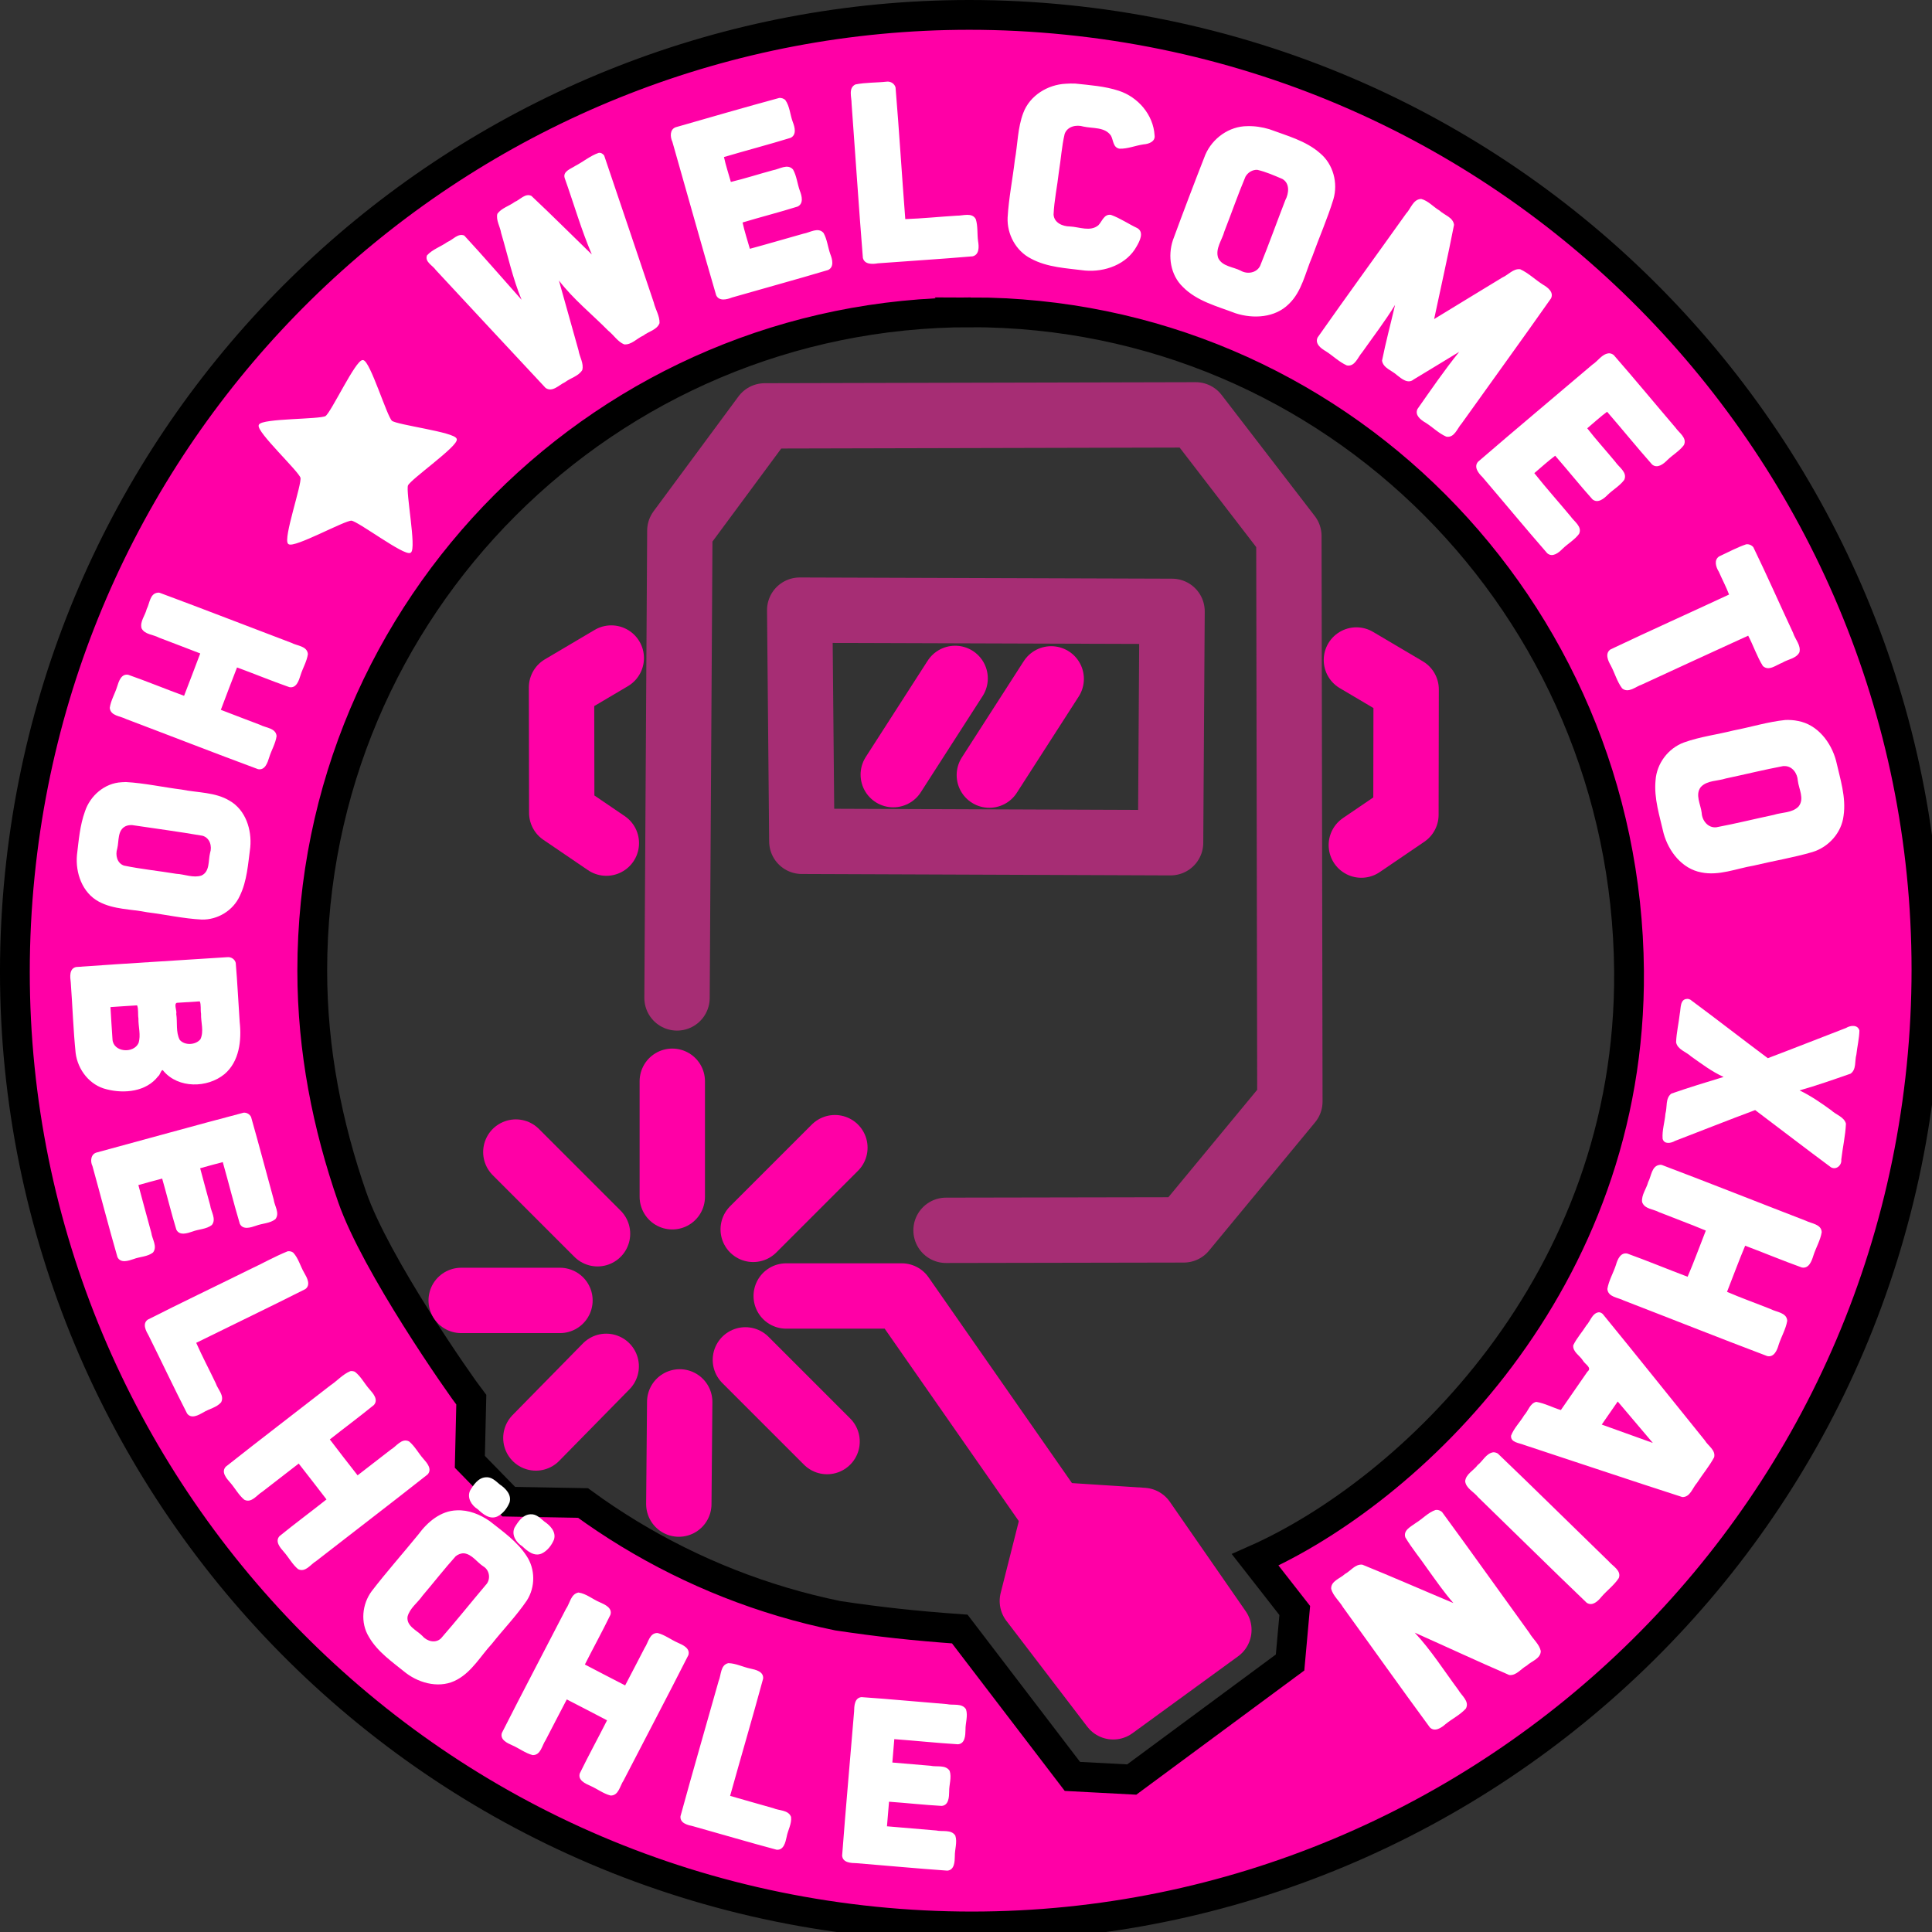 <?xml version="1.0" encoding="UTF-8" standalone="no"?>
<svg
   width="64.875mm"
   height="64.875mm"
   id="svg2"
   version="1.1"
   inkscape:version="1.1 (c68e22c387, 2021-05-23)"
   sodipodi:docname="hobelhoehle-65mm.svg"
   inkscape:export-filename="./xHain_logo3_rev2_large.png"
   inkscape:export-xdpi="1368.9301"
   inkscape:export-ydpi="1368.9301"
   xmlns:inkscape="http://www.inkscape.org/namespaces/inkscape"
   xmlns:sodipodi="http://sodipodi.sourceforge.net/DTD/sodipodi-0.dtd"
   xmlns="http://www.w3.org/2000/svg"
   xmlns:svg="http://www.w3.org/2000/svg"
   xmlns:rdf="http://www.w3.org/1999/02/22-rdf-syntax-ns#"
   xmlns:cc="http://creativecommons.org/ns#"
   xmlns:dc="http://purl.org/dc/elements/1.1/">
  <rect width="100%" height="100%" fill="#333333" stroke="none"/>
  <sodipodi:namedview
     id="base"
     pagecolor="#ffffff"
     bordercolor="#666666"
     borderopacity="1.0"
     inkscape:pageopacity="0.0"
     inkscape:pageshadow="2"
     inkscape:zoom="2.8927504"
     inkscape:cx="122.54773"
     inkscape:cy="122.89342"
     inkscape:document-units="mm"
     inkscape:current-layer="layer1"
     showgrid="false"
     inkscape:window-width="1920"
     inkscape:window-height="1137"
     inkscape:window-x="1912"
     inkscape:window-y="-8"
     inkscape:window-maximized="1"
     showguides="true"
     inkscape:guide-bbox="true"
     units="mm"
     inkscape:document-rotation="0"
     inkscape:pagecheckerboard="0">
    <inkscape:grid
       type="xygrid"
       id="grid2985"
       empspacing="5"
       visible="true"
       enabled="true"
       snapvisiblegridlinesonly="true" />
  </sodipodi:namedview>
  <defs
     id="defs4">
    <marker
       inkscape:stockid="DotS"
       orient="auto"
       refY="0"
       refX="0"
       id="DotS"
       style="overflow:visible">
      <path
         id="path3828"
         d="m -2.5,-1 c 0,2.76 -2.24,5 -5,5 -2.76,0 -5,-2.24 -5,-5 0,-2.76 2.24,-5 5,-5 2.76,0 5,2.24 5,5 z"
         style="fill-rule:evenodd;stroke:#000000;stroke-width:1pt"
         transform="matrix(0.2,0,0,0.2,1.48,0.2)"
         inkscape:connector-curvature="0" />
    </marker>
    <marker
       inkscape:stockid="DotS"
       orient="auto"
       refY="0"
       refX="0"
       id="DotS-1"
       style="overflow:visible">
      <path
         inkscape:connector-curvature="0"
         id="path3828-5"
         d="m -2.5,-1 c 0,2.76 -2.24,5 -5,5 -2.76,0 -5,-2.24 -5,-5 0,-2.76 2.24,-5 5,-5 2.76,0 5,2.24 5,5 z"
         style="fill-rule:evenodd;stroke:#000000;stroke-width:1pt"
         transform="matrix(0.2,0,0,0.2,1.48,0.2)" />
    </marker>
    <marker
       inkscape:stockid="DotS"
       orient="auto"
       refY="0"
       refX="0"
       id="marker4395"
       style="overflow:visible">
      <path
         inkscape:connector-curvature="0"
         id="path4397"
         d="m -2.5,-1 c 0,2.76 -2.24,5 -5,5 -2.76,0 -5,-2.24 -5,-5 0,-2.76 2.24,-5 5,-5 2.76,0 5,2.24 5,5 z"
         style="fill-rule:evenodd;stroke:#000000;stroke-width:1pt"
         transform="matrix(0.2,0,0,0.2,1.48,0.2)" />
    </marker>
    <marker
       inkscape:stockid="DotS"
       orient="auto"
       refY="0"
       refX="0"
       id="DotS-3"
       style="overflow:visible">
      <path
         inkscape:connector-curvature="0"
         id="path3828-0"
         d="m -2.5,-1 c 0,2.76 -2.24,5 -5,5 -2.76,0 -5,-2.24 -5,-5 0,-2.76 2.24,-5 5,-5 2.76,0 5,2.24 5,5 z"
         style="fill-rule:evenodd;stroke:#000000;stroke-width:1pt"
         transform="matrix(0.2,0,0,0.2,1.48,0.2)" />
    </marker>
    <marker
       inkscape:stockid="DotS"
       orient="auto"
       refY="0"
       refX="0"
       id="marker4427"
       style="overflow:visible">
      <path
         inkscape:connector-curvature="0"
         id="path4429"
         d="m -2.5,-1 c 0,2.76 -2.24,5 -5,5 -2.76,0 -5,-2.24 -5,-5 0,-2.76 2.24,-5 5,-5 2.76,0 5,2.24 5,5 z"
         style="fill-rule:evenodd;stroke:#000000;stroke-width:1pt"
         transform="matrix(0.2,0,0,0.2,1.48,0.2)" />
    </marker>
    <marker
       inkscape:stockid="DotS"
       orient="auto"
       refY="0"
       refX="0"
       id="DotS-2"
       style="overflow:visible">
      <path
         inkscape:connector-curvature="0"
         id="path3828-1"
         d="m -2.5,-1 c 0,2.76 -2.24,5 -5,5 -2.76,0 -5,-2.24 -5,-5 0,-2.76 2.24,-5 5,-5 2.76,0 5,2.24 5,5 z"
         style="fill-rule:evenodd;stroke:#000000;stroke-width:1pt"
         transform="matrix(0.2,0,0,0.2,1.48,0.2)" />
    </marker>
    <marker
       inkscape:stockid="DotS"
       orient="auto"
       refY="0"
       refX="0"
       id="marker4427-3"
       style="overflow:visible">
      <path
         inkscape:connector-curvature="0"
         id="path4429-9"
         d="m -2.5,-1 c 0,2.76 -2.24,5 -5,5 -2.76,0 -5,-2.24 -5,-5 0,-2.76 2.24,-5 5,-5 2.76,0 5,2.24 5,5 z"
         style="fill-rule:evenodd;stroke:#000000;stroke-width:1pt"
         transform="matrix(0.2,0,0,0.2,1.48,0.2)" />
    </marker>
    <marker
       inkscape:stockid="DotS"
       orient="auto"
       refY="0"
       refX="0"
       id="DotS-21"
       style="overflow:visible">
      <path
         inkscape:connector-curvature="0"
         id="path3828-6"
         d="m -2.5,-1 c 0,2.76 -2.24,5 -5,5 -2.76,0 -5,-2.24 -5,-5 0,-2.76 2.24,-5 5,-5 2.76,0 5,2.24 5,5 z"
         style="fill-rule:evenodd;stroke:#000000;stroke-width:1pt"
         transform="matrix(0.2,0,0,0.2,1.48,0.2)" />
    </marker>
    <marker
       inkscape:stockid="DotS"
       orient="auto"
       refY="0"
       refX="0"
       id="marker4474"
       style="overflow:visible">
      <path
         inkscape:connector-curvature="0"
         id="path4476"
         d="m -2.5,-1 c 0,2.76 -2.24,5 -5,5 -2.76,0 -5,-2.24 -5,-5 0,-2.76 2.24,-5 5,-5 2.76,0 5,2.24 5,5 z"
         style="fill-rule:evenodd;stroke:#000000;stroke-width:1pt"
         transform="matrix(0.2,0,0,0.2,1.48,0.2)" />
    </marker>
    <marker
       inkscape:stockid="DotS"
       orient="auto"
       refY="0"
       refX="0"
       id="DotS-36"
       style="overflow:visible">
      <path
         inkscape:connector-curvature="0"
         id="path3828-8"
         d="m -2.5,-1 c 0,2.76 -2.24,5 -5,5 -2.76,0 -5,-2.24 -5,-5 0,-2.76 2.24,-5 5,-5 2.76,0 5,2.24 5,5 z"
         style="fill-rule:evenodd;stroke:#000000;stroke-width:1pt"
         transform="matrix(0.2,0,0,0.2,1.48,0.2)" />
    </marker>
    <marker
       inkscape:stockid="DotS"
       orient="auto"
       refY="0"
       refX="0"
       id="marker4516"
       style="overflow:visible">
      <path
         inkscape:connector-curvature="0"
         id="path4518"
         d="m -2.5,-1 c 0,2.76 -2.24,5 -5,5 -2.76,0 -5,-2.24 -5,-5 0,-2.76 2.24,-5 5,-5 2.76,0 5,2.24 5,5 z"
         style="fill-rule:evenodd;stroke:#000000;stroke-width:1pt"
         transform="matrix(0.2,0,0,0.2,1.48,0.2)" />
    </marker>
    <marker
       inkscape:stockid="DotS"
       orient="auto"
       refY="0"
       refX="0"
       id="DotS-11"
       style="overflow:visible">
      <path
         inkscape:connector-curvature="0"
         id="path3828-58"
         d="m -2.5,-1 c 0,2.76 -2.24,5 -5,5 -2.76,0 -5,-2.24 -5,-5 0,-2.76 2.24,-5 5,-5 2.76,0 5,2.24 5,5 z"
         style="fill-rule:evenodd;stroke:#000000;stroke-width:1pt"
         transform="matrix(0.2,0,0,0.2,1.48,0.2)" />
    </marker>
    <marker
       inkscape:stockid="DotS"
       orient="auto"
       refY="0"
       refX="0"
       id="marker4954"
       style="overflow:visible">
      <path
         inkscape:connector-curvature="0"
         id="path4956"
         d="m -2.5,-1 c 0,2.76 -2.24,5 -5,5 -2.76,0 -5,-2.24 -5,-5 0,-2.76 2.24,-5 5,-5 2.76,0 5,2.24 5,5 z"
         style="fill-rule:evenodd;stroke:#000000;stroke-width:1pt"
         transform="matrix(0.2,0,0,0.2,1.48,0.2)" />
    </marker>
    <marker
       inkscape:stockid="DotS"
       orient="auto"
       refY="0"
       refX="0"
       id="DotS-7"
       style="overflow:visible">
      <path
         inkscape:connector-curvature="0"
         id="path3828-3"
         d="m -2.5,-1 c 0,2.76 -2.24,5 -5,5 -2.76,0 -5,-2.24 -5,-5 0,-2.76 2.24,-5 5,-5 2.76,0 5,2.24 5,5 z"
         style="fill-rule:evenodd;stroke:#000000;stroke-width:1pt"
         transform="matrix(0.2,0,0,0.2,1.48,0.2)" />
    </marker>
    <marker
       inkscape:stockid="DotS"
       orient="auto"
       refY="0"
       refX="0"
       id="marker5024"
       style="overflow:visible">
      <path
         inkscape:connector-curvature="0"
         id="path5026"
         d="m -2.5,-1 c 0,2.76 -2.24,5 -5,5 -2.76,0 -5,-2.24 -5,-5 0,-2.76 2.24,-5 5,-5 2.76,0 5,2.24 5,5 z"
         style="fill-rule:evenodd;stroke:#000000;stroke-width:1pt"
         transform="matrix(0.2,0,0,0.2,1.48,0.2)" />
    </marker>
    <marker
       inkscape:stockid="DotS"
       orient="auto"
       refY="0"
       refX="0"
       id="DotS-34"
       style="overflow:visible">
      <path
         inkscape:connector-curvature="0"
         id="path3828-16"
         d="m -2.5,-1 c 0,2.76 -2.24,5 -5,5 -2.76,0 -5,-2.24 -5,-5 0,-2.76 2.24,-5 5,-5 2.76,0 5,2.24 5,5 z"
         style="fill-rule:evenodd;stroke:#000000;stroke-width:1pt"
         transform="matrix(0.2,0,0,0.2,1.48,0.2)" />
    </marker>
    <marker
       inkscape:stockid="DotS"
       orient="auto"
       refY="0"
       refX="0"
       id="marker5056"
       style="overflow:visible">
      <path
         inkscape:connector-curvature="0"
         id="path5058"
         d="m -2.5,-1 c 0,2.76 -2.24,5 -5,5 -2.76,0 -5,-2.24 -5,-5 0,-2.76 2.24,-5 5,-5 2.76,0 5,2.24 5,5 z"
         style="fill-rule:evenodd;stroke:#000000;stroke-width:1pt"
         transform="matrix(0.2,0,0,0.2,1.48,0.2)" />
    </marker>
    <marker
       inkscape:stockid="DotS"
       orient="auto"
       refY="0"
       refX="0"
       id="marker4516-8"
       style="overflow:visible">
      <path
         inkscape:connector-curvature="0"
         id="path4518-5"
         d="m -2.5,-1 c 0,2.76 -2.24,5 -5,5 -2.76,0 -5,-2.24 -5,-5 0,-2.76 2.24,-5 5,-5 2.76,0 5,2.24 5,5 z"
         style="fill-rule:evenodd;stroke:#000000;stroke-width:1pt"
         transform="matrix(0.2,0,0,0.2,1.48,0.2)" />
    </marker>
    <marker
       inkscape:stockid="DotS"
       orient="auto"
       refY="0"
       refX="0"
       id="marker5088"
       style="overflow:visible">
      <path
         inkscape:connector-curvature="0"
         id="path5090"
         d="m -2.5,-1 c 0,2.76 -2.24,5 -5,5 -2.76,0 -5,-2.24 -5,-5 0,-2.76 2.24,-5 5,-5 2.76,0 5,2.24 5,5 z"
         style="fill-rule:evenodd;stroke:#000000;stroke-width:1pt"
         transform="matrix(0.2,0,0,0.2,1.48,0.2)" />
    </marker>
    <marker
       inkscape:stockid="DotS"
       orient="auto"
       refY="0"
       refX="0"
       id="marker4516-9"
       style="overflow:visible">
      <path
         inkscape:connector-curvature="0"
         id="path4518-55"
         d="m -2.5,-1 c 0,2.76 -2.24,5 -5,5 -2.76,0 -5,-2.24 -5,-5 0,-2.76 2.24,-5 5,-5 2.76,0 5,2.24 5,5 z"
         style="fill-rule:evenodd;stroke:#000000;stroke-width:1pt"
         transform="matrix(0.2,0,0,0.2,1.48,0.2)" />
    </marker>
    <marker
       inkscape:stockid="DotS"
       orient="auto"
       refY="0"
       refX="0"
       id="marker5137"
       style="overflow:visible">
      <path
         inkscape:connector-curvature="0"
         id="path5139"
         d="m -2.5,-1 c 0,2.76 -2.24,5 -5,5 -2.76,0 -5,-2.24 -5,-5 0,-2.76 2.24,-5 5,-5 2.76,0 5,2.24 5,5 z"
         style="fill-rule:evenodd;stroke:#000000;stroke-width:1pt"
         transform="matrix(0.2,0,0,0.2,1.48,0.2)" />
    </marker>
    <marker
       inkscape:stockid="DotS"
       orient="auto"
       refY="0"
       refX="0"
       id="DotS-0"
       style="overflow:visible">
      <path
         inkscape:connector-curvature="0"
         id="path3828-4"
         d="m -2.5,-1 c 0,2.76 -2.24,5 -5,5 -2.76,0 -5,-2.24 -5,-5 0,-2.76 2.24,-5 5,-5 2.76,0 5,2.24 5,5 z"
         style="fill-rule:evenodd;stroke:#000000;stroke-width:1pt"
         transform="matrix(0.2,0,0,0.2,1.48,0.2)" />
    </marker>
    <marker
       inkscape:stockid="DotS"
       orient="auto"
       refY="0"
       refX="0"
       id="marker5169"
       style="overflow:visible">
      <path
         inkscape:connector-curvature="0"
         id="path5171"
         d="m -2.5,-1 c 0,2.76 -2.24,5 -5,5 -2.76,0 -5,-2.24 -5,-5 0,-2.76 2.24,-5 5,-5 2.76,0 5,2.24 5,5 z"
         style="fill-rule:evenodd;stroke:#000000;stroke-width:1pt"
         transform="matrix(0.2,0,0,0.2,1.48,0.2)" />
    </marker>
    <marker
       inkscape:stockid="DotS"
       orient="auto"
       refY="0"
       refX="0"
       id="DotS-8"
       style="overflow:visible">
      <path
         inkscape:connector-curvature="0"
         id="path3828-66"
         d="m -2.5,-1 c 0,2.76 -2.24,5 -5,5 -2.76,0 -5,-2.24 -5,-5 0,-2.76 2.24,-5 5,-5 2.76,0 5,2.24 5,5 z"
         style="fill-rule:evenodd;stroke:#000000;stroke-width:1pt"
         transform="matrix(0.2,0,0,0.2,1.48,0.2)" />
    </marker>
    <marker
       inkscape:stockid="DotS"
       orient="auto"
       refY="0"
       refX="0"
       id="marker5218"
       style="overflow:visible">
      <path
         inkscape:connector-curvature="0"
         id="path5220"
         d="m -2.5,-1 c 0,2.76 -2.24,5 -5,5 -2.76,0 -5,-2.24 -5,-5 0,-2.76 2.24,-5 5,-5 2.76,0 5,2.24 5,5 z"
         style="fill-rule:evenodd;stroke:#000000;stroke-width:1pt"
         transform="matrix(0.2,0,0,0.2,1.48,0.2)" />
    </marker>
    <marker
       inkscape:stockid="DotSv"
       orient="auto"
       refY="0"
       refX="0"
       id="DotSv"
       style="overflow:visible">
      <path
         id="path5753"
         d="m -2.5,-1 c 0,2.76 -2.24,5 -5,5 -2.76,0 -5,-2.24 -5,-5 0,-2.76 2.24,-5 5,-5 2.76,0 5,2.24 5,5 z"
         style="fill:#858585;fill-rule:evenodd;stroke:#858585;stroke-width:1pt"
         transform="matrix(0.2,0,0,0.2,1.48,0.2)"
         inkscape:connector-curvature="0" />
    </marker>
    <marker
       inkscape:stockid="DotSs"
       orient="auto"
       refY="0"
       refX="0"
       id="DotSs"
       style="overflow:visible">
      <path
         id="path5756"
         d="m -2.5,-1 c 0,2.76 -2.24,5 -5,5 -2.76,0 -5,-2.24 -5,-5 0,-2.76 2.24,-5 5,-5 2.76,0 5,2.24 5,5 z"
         style="fill:#858585;fill-rule:evenodd;stroke:#858585;stroke-width:1pt"
         transform="matrix(0.2,0,0,0.2,1.48,0.2)"
         inkscape:connector-curvature="0" />
    </marker>
    <marker
       inkscape:stockid="DotSk"
       orient="auto"
       refY="0"
       refX="0"
       id="DotSk"
       style="overflow:visible">
      <path
         id="path5759"
         d="m -2.5,-1 c 0,2.76 -2.24,5 -5,5 -2.76,0 -5,-2.24 -5,-5 0,-2.76 2.24,-5 5,-5 2.76,0 5,2.24 5,5 z"
         style="fill:#858585;fill-rule:evenodd;stroke:#858585;stroke-width:1pt"
         transform="matrix(0.2,0,0,0.2,1.48,0.2)"
         inkscape:connector-curvature="0" />
    </marker>
    <marker
       inkscape:stockid="DotSK"
       orient="auto"
       refY="0"
       refX="0"
       id="DotSK"
       style="overflow:visible">
      <path
         id="path5762"
         d="m -2.5,-1 c 0,2.76 -2.24,5 -5,5 -2.76,0 -5,-2.24 -5,-5 0,-2.76 2.24,-5 5,-5 2.76,0 5,2.24 5,5 z"
         style="fill:#858585;fill-rule:evenodd;stroke:#858585;stroke-width:1pt"
         transform="matrix(0.2,0,0,0.2,1.48,0.2)"
         inkscape:connector-curvature="0" />
    </marker>
    <marker
       inkscape:stockid="DotSQ"
       orient="auto"
       refY="0"
       refX="0"
       id="DotSQ"
       style="overflow:visible">
      <path
         id="path5765"
         d="m -2.5,-1 c 0,2.76 -2.24,5 -5,5 -2.76,0 -5,-2.24 -5,-5 0,-2.76 2.24,-5 5,-5 2.76,0 5,2.24 5,5 z"
         style="fill:#858585;fill-rule:evenodd;stroke:#858585;stroke-width:1pt"
         transform="matrix(0.2,0,0,0.2,1.48,0.2)"
         inkscape:connector-curvature="0" />
    </marker>
    <marker
       inkscape:stockid="DotSg"
       orient="auto"
       refY="0"
       refX="0"
       id="DotSg"
       style="overflow:visible">
      <path
         id="path5768"
         d="m -2.5,-1 c 0,2.76 -2.24,5 -5,5 -2.76,0 -5,-2.24 -5,-5 0,-2.76 2.24,-5 5,-5 2.76,0 5,2.24 5,5 z"
         style="fill:#858585;fill-rule:evenodd;stroke:#858585;stroke-width:1pt"
         transform="matrix(0.2,0,0,0.2,1.48,0.2)"
         inkscape:connector-curvature="0" />
    </marker>
    <marker
       inkscape:stockid="marker4516J"
       orient="auto"
       refY="0"
       refX="0"
       id="marker4516J"
       style="overflow:visible">
      <path
         inkscape:connector-curvature="0"
         id="path5771"
         d="m -2.5,-1 c 0,2.76 -2.24,5 -5,5 -2.76,0 -5,-2.24 -5,-5 0,-2.76 2.24,-5 5,-5 2.76,0 5,2.24 5,5 z"
         style="fill:#858585;fill-rule:evenodd;stroke:#858585;stroke-width:1pt"
         transform="matrix(0.2,0,0,0.2,1.48,0.2)" />
    </marker>
    <marker
       inkscape:stockid="marker4516P"
       orient="auto"
       refY="0"
       refX="0"
       id="marker4516P"
       style="overflow:visible">
      <path
         inkscape:connector-curvature="0"
         id="path5774"
         d="m -2.5,-1 c 0,2.76 -2.24,5 -5,5 -2.76,0 -5,-2.24 -5,-5 0,-2.76 2.24,-5 5,-5 2.76,0 5,2.24 5,5 z"
         style="fill:#858585;fill-rule:evenodd;stroke:#858585;stroke-width:1pt"
         transform="matrix(0.2,0,0,0.2,1.48,0.2)" />
    </marker>
    <marker
       inkscape:stockid="DotSC"
       orient="auto"
       refY="0"
       refX="0"
       id="DotSC"
       style="overflow:visible">
      <path
         id="path5777"
         d="m -2.5,-1 c 0,2.76 -2.24,5 -5,5 -2.76,0 -5,-2.24 -5,-5 0,-2.76 2.24,-5 5,-5 2.76,0 5,2.24 5,5 z"
         style="fill:#858585;fill-rule:evenodd;stroke:#858585;stroke-width:1pt"
         transform="matrix(0.2,0,0,0.2,1.48,0.2)"
         inkscape:connector-curvature="0" />
    </marker>
    <marker
       inkscape:stockid="DotSL"
       orient="auto"
       refY="0"
       refX="0"
       id="DotSL"
       style="overflow:visible">
      <path
         id="path5780"
         d="m -2.5,-1 c 0,2.76 -2.24,5 -5,5 -2.76,0 -5,-2.24 -5,-5 0,-2.76 2.24,-5 5,-5 2.76,0 5,2.24 5,5 z"
         style="fill:#858585;fill-rule:evenodd;stroke:#858585;stroke-width:1pt"
         transform="matrix(0.2,0,0,0.2,1.48,0.2)"
         inkscape:connector-curvature="0" />
    </marker>
    <marker
       inkscape:stockid="DotSf"
       orient="auto"
       refY="0"
       refX="0"
       id="DotSf"
       style="overflow:visible">
      <path
         id="path5783"
         d="m -2.5,-1 c 0,2.76 -2.24,5 -5,5 -2.76,0 -5,-2.24 -5,-5 0,-2.76 2.24,-5 5,-5 2.76,0 5,2.24 5,5 z"
         style="fill:#858585;fill-rule:evenodd;stroke:#858585;stroke-width:1pt"
         transform="matrix(0.2,0,0,0.2,1.48,0.2)"
         inkscape:connector-curvature="0" />
    </marker>
    <marker
       inkscape:stockid="DotS7"
       orient="auto"
       refY="0"
       refX="0"
       id="DotS7"
       style="overflow:visible">
      <path
         id="path5786"
         d="m -2.5,-1 c 0,2.76 -2.24,5 -5,5 -2.76,0 -5,-2.24 -5,-5 0,-2.76 2.24,-5 5,-5 2.76,0 5,2.24 5,5 z"
         style="fill:#858585;fill-rule:evenodd;stroke:#858585;stroke-width:1pt"
         transform="matrix(0.2,0,0,0.2,1.48,0.2)"
         inkscape:connector-curvature="0" />
    </marker>
    <marker
       inkscape:stockid="DotSS"
       orient="auto"
       refY="0"
       refX="0"
       id="DotSS"
       style="overflow:visible">
      <path
         id="path5789"
         d="m -2.5,-1 c 0,2.76 -2.24,5 -5,5 -2.76,0 -5,-2.24 -5,-5 0,-2.76 2.24,-5 5,-5 2.76,0 5,2.24 5,5 z"
         style="fill:#858585;fill-rule:evenodd;stroke:#858585;stroke-width:1pt"
         transform="matrix(0.2,0,0,0.2,1.48,0.2)"
         inkscape:connector-curvature="0" />
    </marker>
    <marker
       inkscape:stockid="DotSy"
       orient="auto"
       refY="0"
       refX="0"
       id="DotSy"
       style="overflow:visible">
      <path
         id="path5792"
         d="m -2.5,-1 c 0,2.76 -2.24,5 -5,5 -2.76,0 -5,-2.24 -5,-5 0,-2.76 2.24,-5 5,-5 2.76,0 5,2.24 5,5 z"
         style="fill:#858585;fill-rule:evenodd;stroke:#858585;stroke-width:1pt"
         transform="matrix(0.2,0,0,0.2,1.48,0.2)"
         inkscape:connector-curvature="0" />
    </marker>
    <marker
       inkscape:stockid="marker4516C"
       orient="auto"
       refY="0"
       refX="0"
       id="marker4516C"
       style="overflow:visible">
      <path
         inkscape:connector-curvature="0"
         id="path5795"
         d="m -2.5,-1 c 0,2.76 -2.24,5 -5,5 -2.76,0 -5,-2.24 -5,-5 0,-2.76 2.24,-5 5,-5 2.76,0 5,2.24 5,5 z"
         style="fill:#858585;fill-rule:evenodd;stroke:#858585;stroke-width:1pt"
         transform="matrix(0.2,0,0,0.2,1.48,0.2)" />
    </marker>
    <marker
       inkscape:stockid="marker45162"
       orient="auto"
       refY="0"
       refX="0"
       id="marker45162"
       style="overflow:visible">
      <path
         inkscape:connector-curvature="0"
         id="path5798"
         d="m -2.5,-1 c 0,2.76 -2.24,5 -5,5 -2.76,0 -5,-2.24 -5,-5 0,-2.76 2.24,-5 5,-5 2.76,0 5,2.24 5,5 z"
         style="fill:#858585;fill-rule:evenodd;stroke:#858585;stroke-width:1pt"
         transform="matrix(0.2,0,0,0.2,1.48,0.2)" />
    </marker>
    <marker
       inkscape:stockid="DotSG"
       orient="auto"
       refY="0"
       refX="0"
       id="DotSG"
       style="overflow:visible">
      <path
         id="path5801"
         d="m -2.5,-1 c 0,2.76 -2.24,5 -5,5 -2.76,0 -5,-2.24 -5,-5 0,-2.76 2.24,-5 5,-5 2.76,0 5,2.24 5,5 z"
         style="fill:#858585;fill-rule:evenodd;stroke:#858585;stroke-width:1pt"
         transform="matrix(0.2,0,0,0.2,1.48,0.2)"
         inkscape:connector-curvature="0" />
    </marker>
    <marker
       inkscape:stockid="DotS5"
       orient="auto"
       refY="0"
       refX="0"
       id="DotS5"
       style="overflow:visible">
      <path
         id="path5804"
         d="m -2.5,-1 c 0,2.76 -2.24,5 -5,5 -2.76,0 -5,-2.24 -5,-5 0,-2.76 2.24,-5 5,-5 2.76,0 5,2.24 5,5 z"
         style="fill:#858585;fill-rule:evenodd;stroke:#858585;stroke-width:1pt"
         transform="matrix(0.2,0,0,0.2,1.48,0.2)"
         inkscape:connector-curvature="0" />
    </marker>
    <marker
       inkscape:stockid="DotSsA"
       orient="auto"
       refY="0"
       refX="0"
       id="DotSsA"
       style="overflow:visible">
      <path
         id="path5807"
         d="m -2.5,-1 c 0,2.76 -2.24,5 -5,5 -2.76,0 -5,-2.24 -5,-5 0,-2.76 2.24,-5 5,-5 2.76,0 5,2.24 5,5 z"
         style="fill:#858585;fill-rule:evenodd;stroke:#858585;stroke-width:1pt"
         transform="matrix(0.2,0,0,0.2,1.48,0.2)"
         inkscape:connector-curvature="0" />
    </marker>
    <marker
       inkscape:stockid="DotSLd"
       orient="auto"
       refY="0"
       refX="0"
       id="DotSLd"
       style="overflow:visible">
      <path
         id="path5810"
         d="m -2.5,-1 c 0,2.76 -2.24,5 -5,5 -2.76,0 -5,-2.24 -5,-5 0,-2.76 2.24,-5 5,-5 2.76,0 5,2.24 5,5 z"
         style="fill:#858585;fill-rule:evenodd;stroke:#858585;stroke-width:1pt"
         transform="matrix(0.2,0,0,0.2,1.48,0.2)"
         inkscape:connector-curvature="0" />
    </marker>
    <marker
       inkscape:stockid="DotSd"
       orient="auto"
       refY="0"
       refX="0"
       id="DotSd"
       style="overflow:visible">
      <path
         id="path5813"
         d="m -2.5,-1 c 0,2.76 -2.24,5 -5,5 -2.76,0 -5,-2.24 -5,-5 0,-2.76 2.24,-5 5,-5 2.76,0 5,2.24 5,5 z"
         style="fill:#858585;fill-rule:evenodd;stroke:#858585;stroke-width:1pt"
         transform="matrix(0.2,0,0,0.2,1.48,0.2)"
         inkscape:connector-curvature="0" />
    </marker>
    <marker
       inkscape:stockid="DotSyI"
       orient="auto"
       refY="0"
       refX="0"
       id="DotSyI"
       style="overflow:visible">
      <path
         id="path5816"
         d="m -2.5,-1 c 0,2.76 -2.24,5 -5,5 -2.76,0 -5,-2.24 -5,-5 0,-2.76 2.24,-5 5,-5 2.76,0 5,2.24 5,5 z"
         style="fill:#858585;fill-rule:evenodd;stroke:#858585;stroke-width:1pt"
         transform="matrix(0.2,0,0,0.2,1.48,0.2)"
         inkscape:connector-curvature="0" />
    </marker>
    <marker
       inkscape:stockid="marker4516y"
       orient="auto"
       refY="0"
       refX="0"
       id="marker4516y"
       style="overflow:visible">
      <path
         inkscape:connector-curvature="0"
         id="path5819"
         d="m -2.5,-1 c 0,2.76 -2.24,5 -5,5 -2.76,0 -5,-2.24 -5,-5 0,-2.76 2.24,-5 5,-5 2.76,0 5,2.24 5,5 z"
         style="fill:#858585;fill-rule:evenodd;stroke:#858585;stroke-width:1pt"
         transform="matrix(0.2,0,0,0.2,1.48,0.2)" />
    </marker>
    <marker
       inkscape:stockid="marker4516I"
       orient="auto"
       refY="0"
       refX="0"
       id="marker4516I"
       style="overflow:visible">
      <path
         inkscape:connector-curvature="0"
         id="path5822"
         d="m -2.5,-1 c 0,2.76 -2.24,5 -5,5 -2.76,0 -5,-2.24 -5,-5 0,-2.76 2.24,-5 5,-5 2.76,0 5,2.24 5,5 z"
         style="fill:#858585;fill-rule:evenodd;stroke:#858585;stroke-width:1pt"
         transform="matrix(0.2,0,0,0.2,1.48,0.2)" />
    </marker>
    <marker
       inkscape:stockid="marker5218b"
       orient="auto"
       refY="0"
       refX="0"
       id="marker5218b"
       style="overflow:visible">
      <path
         inkscape:connector-curvature="0"
         id="path5825"
         d="m -2.5,-1 c 0,2.76 -2.24,5 -5,5 -2.76,0 -5,-2.24 -5,-5 0,-2.76 2.24,-5 5,-5 2.76,0 5,2.24 5,5 z"
         style="fill:#858585;fill-rule:evenodd;stroke:#858585;stroke-width:1pt"
         transform="matrix(0.2,0,0,0.2,1.48,0.2)" />
    </marker>
    <marker
       inkscape:stockid="marker5218X"
       orient="auto"
       refY="0"
       refX="0"
       id="marker5218X"
       style="overflow:visible">
      <path
         inkscape:connector-curvature="0"
         id="path5828"
         d="m -2.5,-1 c 0,2.76 -2.24,5 -5,5 -2.76,0 -5,-2.24 -5,-5 0,-2.76 2.24,-5 5,-5 2.76,0 5,2.24 5,5 z"
         style="fill:#858585;fill-rule:evenodd;stroke:#858585;stroke-width:1pt"
         transform="matrix(0.2,0,0,0.2,1.48,0.2)" />
    </marker>
    <marker
       inkscape:stockid="DotSQL"
       orient="auto"
       refY="0"
       refX="0"
       id="DotSQL"
       style="overflow:visible">
      <path
         id="path6109"
         d="m -2.5,-1 c 0,2.76 -2.24,5 -5,5 -2.76,0 -5,-2.24 -5,-5 0,-2.76 2.24,-5 5,-5 2.76,0 5,2.24 5,5 z"
         style="fill:#ffc400;fill-rule:evenodd;stroke:#ffc400;stroke-width:1pt"
         transform="matrix(0.2,0,0,0.2,1.48,0.2)"
         inkscape:connector-curvature="0" />
    </marker>
    <marker
       inkscape:stockid="DotSgb"
       orient="auto"
       refY="0"
       refX="0"
       id="DotSgb"
       style="overflow:visible">
      <path
         id="path6112"
         d="m -2.5,-1 c 0,2.76 -2.24,5 -5,5 -2.76,0 -5,-2.24 -5,-5 0,-2.76 2.24,-5 5,-5 2.76,0 5,2.24 5,5 z"
         style="fill:#ffc400;fill-rule:evenodd;stroke:#ffc400;stroke-width:1pt"
         transform="matrix(0.2,0,0,0.2,1.48,0.2)"
         inkscape:connector-curvature="0" />
    </marker>
    <marker
       inkscape:stockid="marker4516J6"
       orient="auto"
       refY="0"
       refX="0"
       id="marker4516J6"
       style="overflow:visible">
      <path
         inkscape:connector-curvature="0"
         id="path6115"
         d="m -2.5,-1 c 0,2.76 -2.24,5 -5,5 -2.76,0 -5,-2.24 -5,-5 0,-2.76 2.24,-5 5,-5 2.76,0 5,2.24 5,5 z"
         style="fill:#ffc400;fill-rule:evenodd;stroke:#ffc400;stroke-width:1pt"
         transform="matrix(0.2,0,0,0.2,1.48,0.2)" />
    </marker>
    <marker
       inkscape:stockid="marker4516Pl"
       orient="auto"
       refY="0"
       refX="0"
       id="marker4516Pl"
       style="overflow:visible">
      <path
         inkscape:connector-curvature="0"
         id="path6118"
         d="m -2.5,-1 c 0,2.76 -2.24,5 -5,5 -2.76,0 -5,-2.24 -5,-5 0,-2.76 2.24,-5 5,-5 2.76,0 5,2.24 5,5 z"
         style="fill:#ffc400;fill-rule:evenodd;stroke:#ffc400;stroke-width:1pt"
         transform="matrix(0.2,0,0,0.2,1.48,0.2)" />
    </marker>
    <marker
       inkscape:stockid="DotSSB"
       orient="auto"
       refY="0"
       refX="0"
       id="DotSSB"
       style="overflow:visible">
      <path
         id="path6121"
         d="m -2.5,-1 c 0,2.76 -2.24,5 -5,5 -2.76,0 -5,-2.24 -5,-5 0,-2.76 2.24,-5 5,-5 2.76,0 5,2.24 5,5 z"
         style="fill:#ffc400;fill-rule:evenodd;stroke:#ffc400;stroke-width:1pt"
         transform="matrix(0.2,0,0,0.2,1.48,0.2)"
         inkscape:connector-curvature="0" />
    </marker>
    <marker
       inkscape:stockid="DotSyD"
       orient="auto"
       refY="0"
       refX="0"
       id="DotSyD"
       style="overflow:visible">
      <path
         id="path6124"
         d="m -2.5,-1 c 0,2.76 -2.24,5 -5,5 -2.76,0 -5,-2.24 -5,-5 0,-2.76 2.24,-5 5,-5 2.76,0 5,2.24 5,5 z"
         style="fill:#ffc400;fill-rule:evenodd;stroke:#ffc400;stroke-width:1pt"
         transform="matrix(0.2,0,0,0.2,1.48,0.2)"
         inkscape:connector-curvature="0" />
    </marker>
    <marker
       inkscape:stockid="marker4516Ct"
       orient="auto"
       refY="0"
       refX="0"
       id="marker4516Ct"
       style="overflow:visible">
      <path
         inkscape:connector-curvature="0"
         id="path6127"
         d="m -2.5,-1 c 0,2.76 -2.24,5 -5,5 -2.76,0 -5,-2.24 -5,-5 0,-2.76 2.24,-5 5,-5 2.76,0 5,2.24 5,5 z"
         style="fill:#ffc400;fill-rule:evenodd;stroke:#ffc400;stroke-width:1pt"
         transform="matrix(0.2,0,0,0.2,1.48,0.2)" />
    </marker>
    <marker
       inkscape:stockid="marker451623"
       orient="auto"
       refY="0"
       refX="0"
       id="marker451623"
       style="overflow:visible">
      <path
         inkscape:connector-curvature="0"
         id="path6130"
         d="m -2.5,-1 c 0,2.76 -2.24,5 -5,5 -2.76,0 -5,-2.24 -5,-5 0,-2.76 2.24,-5 5,-5 2.76,0 5,2.24 5,5 z"
         style="fill:#ffc400;fill-rule:evenodd;stroke:#ffc400;stroke-width:1pt"
         transform="matrix(0.2,0,0,0.2,1.48,0.2)" />
    </marker>
    <marker
       inkscape:stockid="marker4516yb"
       orient="auto"
       refY="0"
       refX="0"
       id="marker4516yb"
       style="overflow:visible">
      <path
         inkscape:connector-curvature="0"
         id="path6133"
         d="m -2.5,-1 c 0,2.76 -2.24,5 -5,5 -2.76,0 -5,-2.24 -5,-5 0,-2.76 2.24,-5 5,-5 2.76,0 5,2.24 5,5 z"
         style="fill:#ffc400;fill-rule:evenodd;stroke:#ffc400;stroke-width:1pt"
         transform="matrix(0.2,0,0,0.2,1.48,0.2)" />
    </marker>
    <marker
       inkscape:stockid="marker4516IS"
       orient="auto"
       refY="0"
       refX="0"
       id="marker4516IS"
       style="overflow:visible">
      <path
         inkscape:connector-curvature="0"
         id="path6136"
         d="m -2.5,-1 c 0,2.76 -2.24,5 -5,5 -2.76,0 -5,-2.24 -5,-5 0,-2.76 2.24,-5 5,-5 2.76,0 5,2.24 5,5 z"
         style="fill:#ffc400;fill-rule:evenodd;stroke:#ffc400;stroke-width:1pt"
         transform="matrix(0.2,0,0,0.2,1.48,0.2)" />
    </marker>
    <marker
       inkscape:stockid="DotSsAi"
       orient="auto"
       refY="0"
       refX="0"
       id="DotSsAi"
       style="overflow:visible">
      <path
         id="path6139"
         d="m -2.5,-1 c 0,2.76 -2.24,5 -5,5 -2.76,0 -5,-2.24 -5,-5 0,-2.76 2.24,-5 5,-5 2.76,0 5,2.24 5,5 z"
         style="fill:#ffc400;fill-rule:evenodd;stroke:#ffc400;stroke-width:1pt"
         transform="matrix(0.2,0,0,0.2,1.48,0.2)"
         inkscape:connector-curvature="0" />
    </marker>
    <marker
       inkscape:stockid="DotSLdG"
       orient="auto"
       refY="0"
       refX="0"
       id="DotSLdG"
       style="overflow:visible">
      <path
         id="path6142"
         d="m -2.5,-1 c 0,2.76 -2.24,5 -5,5 -2.76,0 -5,-2.24 -5,-5 0,-2.76 2.24,-5 5,-5 2.76,0 5,2.24 5,5 z"
         style="fill:#ffc400;fill-rule:evenodd;stroke:#ffc400;stroke-width:1pt"
         transform="matrix(0.2,0,0,0.2,1.48,0.2)"
         inkscape:connector-curvature="0" />
    </marker>
    <marker
       inkscape:stockid="DotSd7"
       orient="auto"
       refY="0"
       refX="0"
       id="DotSd7"
       style="overflow:visible">
      <path
         id="path6145"
         d="m -2.5,-1 c 0,2.76 -2.24,5 -5,5 -2.76,0 -5,-2.24 -5,-5 0,-2.76 2.24,-5 5,-5 2.76,0 5,2.24 5,5 z"
         style="fill:#ffc400;fill-rule:evenodd;stroke:#ffc400;stroke-width:1pt"
         transform="matrix(0.2,0,0,0.2,1.48,0.2)"
         inkscape:connector-curvature="0" />
    </marker>
    <marker
       inkscape:stockid="DotSyIp"
       orient="auto"
       refY="0"
       refX="0"
       id="DotSyIp"
       style="overflow:visible">
      <path
         id="path6148"
         d="m -2.5,-1 c 0,2.76 -2.24,5 -5,5 -2.76,0 -5,-2.24 -5,-5 0,-2.76 2.24,-5 5,-5 2.76,0 5,2.24 5,5 z"
         style="fill:#ffc400;fill-rule:evenodd;stroke:#ffc400;stroke-width:1pt"
         transform="matrix(0.2,0,0,0.2,1.48,0.2)"
         inkscape:connector-curvature="0" />
    </marker>
    <marker
       inkscape:stockid="DotSvS"
       orient="auto"
       refY="0"
       refX="0"
       id="DotSvS"
       style="overflow:visible">
      <path
         id="path6151"
         d="m -2.5,-1 c 0,2.76 -2.24,5 -5,5 -2.76,0 -5,-2.24 -5,-5 0,-2.76 2.24,-5 5,-5 2.76,0 5,2.24 5,5 z"
         style="fill:#ffc400;fill-rule:evenodd;stroke:#ffc400;stroke-width:1pt"
         transform="matrix(0.2,0,0,0.2,1.48,0.2)"
         inkscape:connector-curvature="0" />
    </marker>
    <marker
       inkscape:stockid="DotSsJ"
       orient="auto"
       refY="0"
       refX="0"
       id="DotSsJ"
       style="overflow:visible">
      <path
         id="path6154"
         d="m -2.5,-1 c 0,2.76 -2.24,5 -5,5 -2.76,0 -5,-2.24 -5,-5 0,-2.76 2.24,-5 5,-5 2.76,0 5,2.24 5,5 z"
         style="fill:#ffc400;fill-rule:evenodd;stroke:#ffc400;stroke-width:1pt"
         transform="matrix(0.2,0,0,0.2,1.48,0.2)"
         inkscape:connector-curvature="0" />
    </marker>
    <marker
       inkscape:stockid="DotSfb"
       orient="auto"
       refY="0"
       refX="0"
       id="DotSfb"
       style="overflow:visible">
      <path
         id="path6157"
         d="m -2.5,-1 c 0,2.76 -2.24,5 -5,5 -2.76,0 -5,-2.24 -5,-5 0,-2.76 2.24,-5 5,-5 2.76,0 5,2.24 5,5 z"
         style="fill:#ffc400;fill-rule:evenodd;stroke:#ffc400;stroke-width:1pt"
         transform="matrix(0.2,0,0,0.2,1.48,0.2)"
         inkscape:connector-curvature="0" />
    </marker>
    <marker
       inkscape:stockid="DotS7T"
       orient="auto"
       refY="0"
       refX="0"
       id="DotS7T"
       style="overflow:visible">
      <path
         id="path6160"
         d="m -2.5,-1 c 0,2.76 -2.24,5 -5,5 -2.76,0 -5,-2.24 -5,-5 0,-2.76 2.24,-5 5,-5 2.76,0 5,2.24 5,5 z"
         style="fill:#ffc400;fill-rule:evenodd;stroke:#ffc400;stroke-width:1pt"
         transform="matrix(0.2,0,0,0.2,1.48,0.2)"
         inkscape:connector-curvature="0" />
    </marker>
    <marker
       inkscape:stockid="DotSko"
       orient="auto"
       refY="0"
       refX="0"
       id="DotSko"
       style="overflow:visible">
      <path
         id="path6163"
         d="m -2.5,-1 c 0,2.76 -2.24,5 -5,5 -2.76,0 -5,-2.24 -5,-5 0,-2.76 2.24,-5 5,-5 2.76,0 5,2.24 5,5 z"
         style="fill:#ffc400;fill-rule:evenodd;stroke:#ffc400;stroke-width:1pt"
         transform="matrix(0.2,0,0,0.2,1.48,0.2)"
         inkscape:connector-curvature="0" />
    </marker>
    <marker
       inkscape:stockid="DotSKZ"
       orient="auto"
       refY="0"
       refX="0"
       id="DotSKZ"
       style="overflow:visible">
      <path
         id="path6166"
         d="m -2.5,-1 c 0,2.76 -2.24,5 -5,5 -2.76,0 -5,-2.24 -5,-5 0,-2.76 2.24,-5 5,-5 2.76,0 5,2.24 5,5 z"
         style="fill:#ffc400;fill-rule:evenodd;stroke:#ffc400;stroke-width:1pt"
         transform="matrix(0.2,0,0,0.2,1.48,0.2)"
         inkscape:connector-curvature="0" />
    </marker>
    <marker
       inkscape:stockid="DotSCa"
       orient="auto"
       refY="0"
       refX="0"
       id="DotSCa"
       style="overflow:visible">
      <path
         id="path6169"
         d="m -2.5,-1 c 0,2.76 -2.24,5 -5,5 -2.76,0 -5,-2.24 -5,-5 0,-2.76 2.24,-5 5,-5 2.76,0 5,2.24 5,5 z"
         style="fill:#ffc400;fill-rule:evenodd;stroke:#ffc400;stroke-width:1pt"
         transform="matrix(0.2,0,0,0.2,1.48,0.2)"
         inkscape:connector-curvature="0" />
    </marker>
    <marker
       inkscape:stockid="DotSLi"
       orient="auto"
       refY="0"
       refX="0"
       id="DotSLi"
       style="overflow:visible">
      <path
         id="path6172"
         d="m -2.5,-1 c 0,2.76 -2.24,5 -5,5 -2.76,0 -5,-2.24 -5,-5 0,-2.76 2.24,-5 5,-5 2.76,0 5,2.24 5,5 z"
         style="fill:#ffc400;fill-rule:evenodd;stroke:#ffc400;stroke-width:1pt"
         transform="matrix(0.2,0,0,0.2,1.48,0.2)"
         inkscape:connector-curvature="0" />
    </marker>
    <marker
       inkscape:stockid="marker5218bQ"
       orient="auto"
       refY="0"
       refX="0"
       id="marker5218bQ"
       style="overflow:visible">
      <path
         inkscape:connector-curvature="0"
         id="path6175"
         d="m -2.5,-1 c 0,2.76 -2.24,5 -5,5 -2.76,0 -5,-2.24 -5,-5 0,-2.76 2.24,-5 5,-5 2.76,0 5,2.24 5,5 z"
         style="fill:#ffc400;fill-rule:evenodd;stroke:#ffc400;stroke-width:1pt"
         transform="matrix(0.2,0,0,0.2,1.48,0.2)" />
    </marker>
    <marker
       inkscape:stockid="marker5218XM"
       orient="auto"
       refY="0"
       refX="0"
       id="marker5218XM"
       style="overflow:visible">
      <path
         inkscape:connector-curvature="0"
         id="path6178"
         d="m -2.5,-1 c 0,2.76 -2.24,5 -5,5 -2.76,0 -5,-2.24 -5,-5 0,-2.76 2.24,-5 5,-5 2.76,0 5,2.24 5,5 z"
         style="fill:#ffc400;fill-rule:evenodd;stroke:#ffc400;stroke-width:1pt"
         transform="matrix(0.2,0,0,0.2,1.48,0.2)" />
    </marker>
    <marker
       inkscape:stockid="DotSGn"
       orient="auto"
       refY="0"
       refX="0"
       id="DotSGn"
       style="overflow:visible">
      <path
         id="path6181"
         d="m -2.5,-1 c 0,2.76 -2.24,5 -5,5 -2.76,0 -5,-2.24 -5,-5 0,-2.76 2.24,-5 5,-5 2.76,0 5,2.24 5,5 z"
         style="fill:#ffc400;fill-rule:evenodd;stroke:#ffc400;stroke-width:1pt"
         transform="matrix(0.2,0,0,0.2,1.48,0.2)"
         inkscape:connector-curvature="0" />
    </marker>
    <marker
       inkscape:stockid="DotS5R"
       orient="auto"
       refY="0"
       refX="0"
       id="DotS5R"
       style="overflow:visible">
      <path
         id="path6184"
         d="m -2.5,-1 c 0,2.76 -2.24,5 -5,5 -2.76,0 -5,-2.24 -5,-5 0,-2.76 2.24,-5 5,-5 2.76,0 5,2.24 5,5 z"
         style="fill:#ffc400;fill-rule:evenodd;stroke:#ffc400;stroke-width:1pt"
         transform="matrix(0.2,0,0,0.2,1.48,0.2)"
         inkscape:connector-curvature="0" />
    </marker>
    <marker
       inkscape:stockid="DotSd7"
       orient="auto"
       refY="0"
       refX="0"
       id="DotSd7-9"
       style="overflow:visible">
      <path
         inkscape:connector-curvature="0"
         id="path6145-2"
         d="m -2.5,-1 c 0,2.76 -2.24,5 -5,5 -2.76,0 -5,-2.24 -5,-5 0,-2.76 2.24,-5 5,-5 2.76,0 5,2.24 5,5 z"
         style="fill:#ffc400;fill-rule:evenodd;stroke:#ffc400;stroke-width:1pt"
         transform="matrix(0.2,0,0,0.2,1.48,0.2)" />
    </marker>
    <marker
       inkscape:stockid="DotSyIp"
       orient="auto"
       refY="0"
       refX="0"
       id="DotSyIp-9"
       style="overflow:visible">
      <path
         inkscape:connector-curvature="0"
         id="path6148-2"
         d="m -2.5,-1 c 0,2.76 -2.24,5 -5,5 -2.76,0 -5,-2.24 -5,-5 0,-2.76 2.24,-5 5,-5 2.76,0 5,2.24 5,5 z"
         style="fill:#ffc400;fill-rule:evenodd;stroke:#ffc400;stroke-width:1pt"
         transform="matrix(0.2,0,0,0.2,1.48,0.2)" />
    </marker>
    <marker
       inkscape:stockid="DotSGn"
       orient="auto"
       refY="0"
       refX="0"
       id="DotSGn-0"
       style="overflow:visible">
      <path
         inkscape:connector-curvature="0"
         id="path6181-6"
         d="m -2.5,-1 c 0,2.76 -2.24,5 -5,5 -2.76,0 -5,-2.24 -5,-5 0,-2.76 2.24,-5 5,-5 2.76,0 5,2.24 5,5 z"
         style="fill:#ffc400;fill-rule:evenodd;stroke:#ffc400;stroke-width:1pt"
         transform="matrix(0.2,0,0,0.2,1.48,0.2)" />
    </marker>
    <marker
       inkscape:stockid="DotS5R"
       orient="auto"
       refY="0"
       refX="0"
       id="DotS5R-3"
       style="overflow:visible">
      <path
         inkscape:connector-curvature="0"
         id="path6184-9"
         d="m -2.5,-1 c 0,2.76 -2.24,5 -5,5 -2.76,0 -5,-2.24 -5,-5 0,-2.76 2.24,-5 5,-5 2.76,0 5,2.24 5,5 z"
         style="fill:#ffc400;fill-rule:evenodd;stroke:#ffc400;stroke-width:1pt"
         transform="matrix(0.2,0,0,0.2,1.48,0.2)" />
    </marker>
    <marker
       inkscape:stockid="marker5218bQ"
       orient="auto"
       refY="0"
       refX="0"
       id="marker5218bQ-7"
       style="overflow:visible">
      <path
         inkscape:connector-curvature="0"
         id="path6175-9"
         d="m -2.5,-1 c 0,2.76 -2.24,5 -5,5 -2.76,0 -5,-2.24 -5,-5 0,-2.76 2.24,-5 5,-5 2.76,0 5,2.24 5,5 z"
         style="fill:#ffc400;fill-rule:evenodd;stroke:#ffc400;stroke-width:1pt"
         transform="matrix(0.2,0,0,0.2,1.48,0.2)" />
    </marker>
    <marker
       inkscape:stockid="marker5218XM"
       orient="auto"
       refY="0"
       refX="0"
       id="marker5218XM-8"
       style="overflow:visible">
      <path
         inkscape:connector-curvature="0"
         id="path6178-2"
         d="m -2.5,-1 c 0,2.76 -2.24,5 -5,5 -2.76,0 -5,-2.24 -5,-5 0,-2.76 2.24,-5 5,-5 2.76,0 5,2.24 5,5 z"
         style="fill:#ffc400;fill-rule:evenodd;stroke:#ffc400;stroke-width:1pt"
         transform="matrix(0.2,0,0,0.2,1.48,0.2)" />
    </marker>
    <marker
       inkscape:stockid="marker5218bQ"
       orient="auto"
       refY="0"
       refX="0"
       id="marker5218bQ-9"
       style="overflow:visible">
      <path
         inkscape:connector-curvature="0"
         id="path6175-95"
         d="m -2.5,-1 c 0,2.76 -2.24,5 -5,5 -2.76,0 -5,-2.24 -5,-5 0,-2.76 2.24,-5 5,-5 2.76,0 5,2.24 5,5 z"
         style="fill:#ffc400;fill-rule:evenodd;stroke:#ffc400;stroke-width:1pt"
         transform="matrix(0.2,0,0,0.2,1.48,0.2)" />
    </marker>
    <marker
       inkscape:stockid="marker5218XM"
       orient="auto"
       refY="0"
       refX="0"
       id="marker5218XM-4"
       style="overflow:visible">
      <path
         inkscape:connector-curvature="0"
         id="path6178-29"
         d="m -2.5,-1 c 0,2.76 -2.24,5 -5,5 -2.76,0 -5,-2.24 -5,-5 0,-2.76 2.24,-5 5,-5 2.76,0 5,2.24 5,5 z"
         style="fill:#ffc400;fill-rule:evenodd;stroke:#ffc400;stroke-width:1pt"
         transform="matrix(0.2,0,0,0.2,1.48,0.2)" />
    </marker>
    <marker
       inkscape:stockid="DotSGn"
       orient="auto"
       refY="0"
       refX="0"
       id="DotSGn-08"
       style="overflow:visible">
      <path
         inkscape:connector-curvature="0"
         id="path6181-5"
         d="m -2.5,-1 c 0,2.76 -2.24,5 -5,5 -2.76,0 -5,-2.24 -5,-5 0,-2.76 2.24,-5 5,-5 2.76,0 5,2.24 5,5 z"
         style="fill:#ffc400;fill-rule:evenodd;stroke:#ffc400;stroke-width:1pt"
         transform="matrix(0.2,0,0,0.2,1.48,0.2)" />
    </marker>
    <marker
       inkscape:stockid="DotS5R"
       orient="auto"
       refY="0"
       refX="0"
       id="DotS5R-8"
       style="overflow:visible">
      <path
         inkscape:connector-curvature="0"
         id="path6184-1"
         d="m -2.5,-1 c 0,2.76 -2.24,5 -5,5 -2.76,0 -5,-2.24 -5,-5 0,-2.76 2.24,-5 5,-5 2.76,0 5,2.24 5,5 z"
         style="fill:#ffc400;fill-rule:evenodd;stroke:#ffc400;stroke-width:1pt"
         transform="matrix(0.2,0,0,0.2,1.48,0.2)" />
    </marker>
    <marker
       inkscape:stockid="marker4516Ct"
       orient="auto"
       refY="0"
       refX="0"
       id="marker4516Ct-0"
       style="overflow:visible">
      <path
         inkscape:connector-curvature="0"
         id="path6127-3"
         d="m -2.5,-1 c 0,2.76 -2.24,5 -5,5 -2.76,0 -5,-2.24 -5,-5 0,-2.76 2.24,-5 5,-5 2.76,0 5,2.24 5,5 z"
         style="fill:#ffc400;fill-rule:evenodd;stroke:#ffc400;stroke-width:1pt"
         transform="matrix(0.2,0,0,0.2,1.48,0.2)" />
    </marker>
    <marker
       inkscape:stockid="marker451623"
       orient="auto"
       refY="0"
       refX="0"
       id="marker451623-8"
       style="overflow:visible">
      <path
         inkscape:connector-curvature="0"
         id="path6130-8"
         d="m -2.5,-1 c 0,2.76 -2.24,5 -5,5 -2.76,0 -5,-2.24 -5,-5 0,-2.76 2.24,-5 5,-5 2.76,0 5,2.24 5,5 z"
         style="fill:#ffc400;fill-rule:evenodd;stroke:#ffc400;stroke-width:1pt"
         transform="matrix(0.2,0,0,0.2,1.48,0.2)" />
    </marker>
    <marker
       inkscape:stockid="marker5218bQ"
       orient="auto"
       refY="0"
       refX="0"
       id="marker5218bQ-0"
       style="overflow:visible">
      <path
         inkscape:connector-curvature="0"
         id="path6175-8"
         d="m -2.5,-1 c 0,2.76 -2.24,5 -5,5 -2.76,0 -5,-2.24 -5,-5 0,-2.76 2.24,-5 5,-5 2.76,0 5,2.24 5,5 z"
         style="fill:#ffc400;fill-rule:evenodd;stroke:#ffc400;stroke-width:1pt"
         transform="matrix(0.2,0,0,0.2,1.48,0.2)" />
    </marker>
    <marker
       inkscape:stockid="marker5218XM"
       orient="auto"
       refY="0"
       refX="0"
       id="marker5218XM-86"
       style="overflow:visible">
      <path
         inkscape:connector-curvature="0"
         id="path6178-7"
         d="m -2.5,-1 c 0,2.76 -2.24,5 -5,5 -2.76,0 -5,-2.24 -5,-5 0,-2.76 2.24,-5 5,-5 2.76,0 5,2.24 5,5 z"
         style="fill:#ffc400;fill-rule:evenodd;stroke:#ffc400;stroke-width:1pt"
         transform="matrix(0.2,0,0,0.2,1.48,0.2)" />
    </marker>
    <circle
       transform="matrix(0.876,0,0,0.876,152.451,-680.837)"
       id="path6572"
       style="fill:none;stroke:none"
       cx="675.714"
       cy="777.581"
       r="584.286" />
    <circle
       transform="matrix(-1.116,-0.044,-0.044,1.116,1532.261,-838.547)"
       id="path6572-9"
       style="fill:none;stroke:none"
       cx="675.714"
       cy="777.581"
       r="584.286" />
  </defs>
  <g
     inkscape:label="Ebene 1"
     inkscape:groupmode="layer"
     id="layer1"
     transform="translate(0,-783.071)">
    <path
       sodipodi:nodetypes="ccc"
       inkscape:connector-curvature="0"
       id="path4536-0-2-3-6-5-3-5-6"
       d="m 99.78,947.549 h 14.662 l 19.345,27.756"
       style="fill:none;stroke:#ff00a6;stroke-width:8.294;stroke-linecap:round;stroke-linejoin:round;stroke-miterlimit:4;stroke-dasharray:none;stroke-opacity:1;marker-start:none;marker-end:none" />
    <path
       id="path5802-1-2"
       style="fill:#ff00a6;fill-opacity:1;stroke:#000000;stroke-width:3.78;stroke-miterlimit:4;stroke-dasharray:none;stroke-opacity:1"
       d="m 123.008,784.961 c -61.476,0.016 -114.163,46.601 -120.492,109.082 -6.751,66.646 41.803,126.144 108.449,132.895 66.646,6.751 126.152,-41.803 132.902,-108.449 6.751,-66.646 -41.811,-126.144 -108.457,-132.895 -4.165,-0.422 -8.304,-0.634 -12.402,-0.633 z m 0.18,37.746 c 46.147,0 83.17,37.413 83.557,83.559 0.333,39.711 -28.007,66.167 -47.446,74.77 l 5.023,6.429 -0.595,6.6 -20.095,14.853 -7.531,-0.398 -14.292,-18.704 c -5.85,-0.416 -10.256,-0.907 -15.469,-1.685 -9.519,-1.948 -18.448,-5.515 -26.487,-10.4 -2.01,-1.221 -3.964,-2.525 -5.858,-3.907 l -9.429,-0.17 -4.936,-5.059 0.183,-7.874 c -1.509,-1.952 -12.14,-17.16 -15.115,-25.724 -3.13,-9.012 -5.069,-18.636 -5.069,-28.731 0,-46.147 37.411,-83.559 83.559,-83.559 z"
       sodipodi:nodetypes="cscsscsscccccccsccccsss" />
    <g
       id="g5745">
      <path
         id="path4764"
         style="font-size:32px;line-height:1.25;font-family:'Politics Head';-inkscape-font-specification:'Politics Head, Normal';letter-spacing:4.56px;fill:#ffffff"
         d="m 20.015,858.292 c -1.003,0.112 -1.012,1.356 -1.394,2.069 -0.188,0.81 -0.884,1.587 -0.658,2.444 0.401,0.808 1.484,0.788 2.198,1.186 1.75,0.673 3.507,1.328 5.252,2.011 -0.674,1.795 -1.36,3.588 -2.051,5.377 -2.366,-0.871 -4.706,-1.831 -7.082,-2.668 -0.893,-0.169 -1.21,0.842 -1.414,1.499 -0.277,0.907 -0.806,1.759 -0.935,2.7 0.092,1.025 1.358,1.035 2.073,1.418 5.585,2.112 11.15,4.291 16.747,6.362 0.893,0.17 1.21,-0.842 1.415,-1.499 0.278,-0.908 0.808,-1.76 0.937,-2.702 -0.093,-1.025 -1.36,-1.035 -2.075,-1.417 -1.666,-0.639 -3.338,-1.266 -5.001,-1.913 0.678,-1.795 1.358,-3.591 2.055,-5.379 2.22,0.813 4.412,1.72 6.641,2.5 0.893,0.17 1.21,-0.842 1.415,-1.499 0.277,-0.907 0.808,-1.759 0.937,-2.7 -0.093,-1.025 -1.36,-1.035 -2.075,-1.418 -5.585,-2.112 -11.15,-4.291 -16.747,-6.362 -0.078,0.005 -0.157,-0.038 -0.234,-0.01 z m -4.598,24.057 c -2.138,0.111 -3.966,1.698 -4.631,3.692 -0.645,1.772 -0.794,3.678 -1.018,5.537 -0.211,2.274 0.677,4.805 2.781,5.927 1.88,1.01 4.089,0.934 6.135,1.345 2.308,0.286 4.594,0.808 6.917,0.926 2.024,0.049 3.986,-1.147 4.828,-2.994 0.935,-1.913 1.05,-4.086 1.332,-6.163 0.214,-2.233 -0.578,-4.748 -2.613,-5.92 -1.831,-1.114 -4.063,-1.009 -6.102,-1.423 -2.36,-0.295 -4.698,-0.82 -7.074,-0.954 -0.186,0.004 -0.371,0.018 -0.557,0.025 z m 1.34,5.436 c 2.978,0.442 5.969,0.84 8.934,1.352 0.94,0.253 1.256,1.338 0.968,2.19 -0.242,0.968 -2.86e-4,2.367 -1.097,2.863 -1.043,0.338 -2.132,-0.168 -3.188,-0.222 -2.206,-0.365 -4.444,-0.588 -6.631,-1.039 -0.891,-0.293 -1.127,-1.341 -0.866,-2.155 0.242,-0.957 8.79e-4,-2.348 1.071,-2.851 0.252,-0.113 0.535,-0.146 0.809,-0.137 z m 12.105,16.764 c -6.403,0.425 -12.816,0.786 -19.213,1.25 -0.888,0.213 -0.758,1.268 -0.669,1.953 0.223,2.984 0.316,5.983 0.619,8.959 0.266,2.139 1.806,4.118 3.951,4.61 2.235,0.575 5.021,0.3 6.518,-1.656 0.271,-0.155 0.425,-1.087 0.678,-0.672 1.889,2.233 5.565,2.184 7.738,0.404 1.898,-1.601 2.19,-4.298 1.935,-6.621 -0.176,-2.499 -0.286,-5.007 -0.502,-7.5 -0.109,-0.47 -0.584,-0.773 -1.055,-0.727 z m -3.512,5.609 c 0.196,0.387 0.077,1.079 0.166,1.569 -0.037,1.07 0.396,2.228 -0.08,3.237 -0.6,0.747 -2.004,0.822 -2.629,0.074 -0.516,-1 -0.271,-2.2 -0.438,-3.284 0.108,-0.399 -0.337,-1.265 0.075,-1.412 0.969,-0.062 1.937,-0.124 2.906,-0.185 z m -7.953,0.506 c 0.192,0.42 0.086,1.133 0.171,1.657 -0.026,1.038 0.336,2.126 0.012,3.132 -0.641,1.381 -3.227,1.164 -3.304,-0.492 -0.088,-1.358 -0.183,-2.717 -0.257,-4.076 1.125,-0.084 2.252,-0.146 3.377,-0.221 z m 13.516,13.623 c -6.215,1.633 -12.411,3.371 -18.619,5.045 -0.775,0.187 -0.868,1.121 -0.558,1.736 1.065,3.845 2.062,7.715 3.169,11.545 0.397,0.814 1.391,0.473 2.042,0.252 0.806,-0.312 1.781,-0.289 2.473,-0.836 0.592,-0.762 -0.116,-1.692 -0.217,-2.505 -0.545,-2.018 -1.107,-4.032 -1.642,-6.052 1.003,-0.282 2.011,-0.559 3.02,-0.822 0.618,2.15 1.143,4.334 1.795,6.471 0.397,0.814 1.391,0.473 2.042,0.252 0.804,-0.311 1.775,-0.289 2.468,-0.832 0.602,-0.757 -0.114,-1.694 -0.213,-2.507 -0.422,-1.566 -0.86,-3.128 -1.271,-4.696 0.953,-0.268 1.911,-0.531 2.869,-0.781 0.741,2.602 1.39,5.238 2.164,7.828 0.397,0.814 1.391,0.473 2.042,0.252 0.804,-0.311 1.775,-0.289 2.468,-0.832 0.602,-0.757 -0.114,-1.694 -0.213,-2.507 -0.96,-3.481 -1.874,-6.979 -2.863,-10.45 -0.165,-0.362 -0.557,-0.597 -0.955,-0.561 z m 5.594,17.59 c -1.678,0.678 -3.269,1.587 -4.915,2.35 -4.277,2.118 -8.593,4.17 -12.846,6.328 -0.728,0.54 -0.202,1.457 0.136,2.054 1.629,3.28 3.192,6.6 4.862,9.856 0.54,0.728 1.457,0.202 2.054,-0.136 0.73,-0.458 1.692,-0.618 2.266,-1.286 0.447,-0.857 -0.432,-1.642 -0.683,-2.421 -0.813,-1.706 -1.732,-3.436 -2.479,-5.128 4.611,-2.279 9.256,-4.499 13.844,-6.816 0.733,-0.538 0.212,-1.459 -0.131,-2.058 -0.495,-0.835 -0.735,-1.857 -1.399,-2.571 -0.197,-0.152 -0.464,-0.209 -0.709,-0.172 z m 7.949,15.215 c -0.956,0.394 -1.672,1.238 -2.532,1.809 -4.418,3.445 -8.88,6.84 -13.271,10.316 -0.616,0.675 0.084,1.477 0.542,1.994 0.629,0.708 1.083,1.599 1.816,2.201 0.924,0.464 1.594,-0.619 2.293,-1.03 1.536,-1.187 3.065,-2.384 4.606,-3.565 1.183,1.511 2.36,3.028 3.527,4.551 -1.974,1.568 -4.009,3.068 -5.963,4.658 -0.609,0.677 0.089,1.473 0.545,1.991 0.629,0.709 1.083,1.6 1.816,2.203 0.924,0.461 1.594,-0.621 2.293,-1.032 4.708,-3.669 9.46,-7.29 14.141,-10.989 0.616,-0.675 -0.084,-1.477 -0.542,-1.994 -0.629,-0.708 -1.083,-1.599 -1.816,-2.201 -0.924,-0.464 -1.594,0.619 -2.293,1.03 -1.412,1.092 -2.818,2.192 -4.235,3.278 -1.179,-1.513 -2.374,-3.032 -3.523,-4.557 1.853,-1.466 3.758,-2.873 5.588,-4.365 0.609,-0.677 -0.089,-1.473 -0.545,-1.991 -0.645,-0.719 -1.095,-1.644 -1.865,-2.234 -0.184,-0.07 -0.388,-0.119 -0.582,-0.072 z m 17.199,13.467 c -0.959,0.051 -1.561,0.959 -2.002,1.702 -0.413,0.92 0.207,1.888 0.995,2.363 0.641,0.615 1.511,1.329 2.454,0.915 0.722,-0.337 1.27,-1.056 1.565,-1.781 0.295,-0.978 -0.483,-1.783 -1.227,-2.281 -0.519,-0.435 -1.043,-0.986 -1.785,-0.918 z m -3.691,4.195 c -2.044,0.059 -3.71,1.485 -4.866,3.058 -1.961,2.41 -4.032,4.737 -5.925,7.2 -1.227,1.653 -1.452,4.006 -0.364,5.787 1.118,1.946 3.032,3.23 4.737,4.617 1.821,1.369 4.432,1.987 6.503,0.805 1.872,-1.036 2.95,-2.98 4.364,-4.513 1.464,-1.849 3.12,-3.556 4.448,-5.508 1.095,-1.705 1.089,-4.001 -0.049,-5.683 -1.175,-1.813 -2.989,-3.07 -4.657,-4.391 -1.221,-0.851 -2.68,-1.448 -4.191,-1.372 z m 9.342,0.502 c -0.962,0.046 -1.567,0.958 -2.008,1.702 -0.413,0.92 0.207,1.888 0.995,2.363 0.641,0.615 1.511,1.329 2.454,0.915 0.722,-0.337 1.27,-1.056 1.565,-1.781 0.294,-0.978 -0.484,-1.78 -1.227,-2.279 -0.518,-0.431 -1.04,-0.987 -1.779,-0.92 z m -8.41,4.951 c 1.014,0.13 1.62,1.116 2.428,1.647 0.843,0.493 0.998,1.703 0.307,2.392 -1.896,2.244 -3.73,4.546 -5.662,6.756 -0.695,0.669 -1.781,0.382 -2.353,-0.3 -0.703,-0.719 -2.054,-1.243 -1.893,-2.452 0.279,-1.086 1.291,-1.772 1.905,-2.668 1.411,-1.656 2.75,-3.381 4.203,-4.998 0.299,-0.244 0.678,-0.395 1.066,-0.377 z m 14.451,4.992 c -0.923,0.231 -1.028,1.388 -1.517,2.066 -2.704,5.25 -5.471,10.473 -8.135,15.739 -0.266,0.869 0.7,1.296 1.33,1.575 0.866,0.38 1.65,0.993 2.564,1.236 1.038,0.044 1.195,-1.228 1.657,-1.896 0.897,-1.722 1.781,-3.452 2.687,-5.168 1.707,0.877 3.413,1.759 5.111,2.652 -1.138,2.25 -2.355,4.466 -3.459,6.731 -0.27,0.869 0.698,1.298 1.328,1.577 0.869,0.378 1.655,1.002 2.574,1.236 1.032,0.03 1.186,-1.231 1.648,-1.898 2.734,-5.308 5.532,-10.59 8.227,-15.915 0.27,-0.869 -0.698,-1.298 -1.328,-1.576 -0.87,-0.378 -1.656,-1.002 -2.576,-1.236 -1.031,-0.029 -1.184,1.232 -1.646,1.898 -0.826,1.583 -1.637,3.174 -2.472,4.752 -1.706,-0.878 -3.413,-1.759 -5.111,-2.652 1.066,-2.111 2.213,-4.189 3.244,-6.314 0.266,-0.87 -0.699,-1.298 -1.33,-1.577 -0.918,-0.378 -1.73,-1.104 -2.723,-1.244 z m 19.086,8.949 c -1.017,0.224 -0.896,1.51 -1.233,2.28 -1.604,5.718 -3.274,11.423 -4.837,17.148 -0.086,0.904 0.947,1.128 1.62,1.275 3.526,0.982 7.04,2.032 10.574,2.973 0.904,0.087 1.131,-0.944 1.277,-1.618 0.149,-0.851 0.67,-1.673 0.561,-2.548 -0.347,-0.901 -1.51,-0.773 -2.258,-1.106 -1.824,-0.522 -3.658,-1.027 -5.476,-1.56 1.381,-4.963 2.843,-9.91 4.189,-14.879 0.087,-0.904 -0.944,-1.131 -1.618,-1.277 -0.932,-0.189 -1.848,-0.674 -2.798,-0.688 z m 16.91,4.311 c -0.907,0.084 -0.93,1.143 -0.947,1.832 -0.498,6.098 -1.061,12.194 -1.518,18.293 0.081,0.909 1.145,0.936 1.836,0.951 3.84,0.307 7.679,0.679 11.519,0.946 0.907,-0.083 0.932,-1.143 0.947,-1.832 -0.017,-0.865 0.34,-1.774 0.063,-2.613 -0.515,-0.815 -1.63,-0.467 -2.428,-0.652 -2.082,-0.178 -4.166,-0.345 -6.247,-0.53 0.08,-1.041 0.168,-2.082 0.262,-3.121 2.228,0.16 4.454,0.406 6.682,0.533 0.908,-0.08 0.937,-1.142 0.951,-1.832 -0.017,-0.865 0.34,-1.774 0.063,-2.613 -0.517,-0.813 -1.631,-0.468 -2.43,-0.651 -1.615,-0.138 -3.231,-0.266 -4.845,-0.411 0.075,-0.989 0.158,-1.979 0.248,-2.967 2.695,0.2 5.389,0.485 8.084,0.652 0.908,-0.08 0.937,-1.142 0.951,-1.832 -0.017,-0.865 0.34,-1.774 0.063,-2.613 -0.517,-0.813 -1.631,-0.468 -2.43,-0.652 -3.607,-0.287 -7.214,-0.64 -10.822,-0.887 z" />
      <path
         id="path4814"
         style="font-size:34.667px;line-height:1.25;font-family:'Politics Head';-inkscape-font-specification:'Politics Head';fill:#ffffff;stroke:none;stroke-opacity:1"
         d="m 112.551,793.432 c -1.324,0.146 -2.685,0.095 -3.988,0.355 -0.939,0.461 -0.47,1.644 -0.485,2.447 0.486,6.521 0.905,13.054 1.433,19.568 0.207,0.857 1.222,0.807 1.903,0.689 4.008,-0.305 8.027,-0.543 12.028,-0.89 0.857,-0.206 0.808,-1.223 0.691,-1.903 -0.132,-0.93 -0.009,-1.919 -0.294,-2.815 -0.484,-0.891 -1.629,-0.416 -2.42,-0.44 -2.17,0.133 -4.385,0.363 -6.527,0.436 -0.435,-5.563 -0.77,-11.141 -1.234,-16.699 -0.121,-0.49 -0.612,-0.798 -1.105,-0.748 z m 22.717,0.266 c -2.302,0.109 -4.57,1.492 -5.398,3.698 -0.726,1.906 -0.71,3.992 -1.072,5.983 -0.284,2.436 -0.777,4.854 -0.918,7.303 -0.09,2.113 1.048,4.233 2.951,5.203 2.098,1.141 4.552,1.222 6.869,1.522 2.511,0.219 5.298,-0.768 6.558,-3.072 0.384,-0.663 0.978,-1.801 0.079,-2.315 -1.129,-0.529 -2.178,-1.264 -3.35,-1.682 -0.878,-0.124 -1.108,0.831 -1.592,1.322 -1.027,0.853 -2.428,0.209 -3.603,0.152 -0.923,-0.003 -2.012,-0.458 -2.08,-1.512 0.076,-1.798 0.47,-3.578 0.667,-5.368 0.266,-1.616 0.363,-3.27 0.739,-4.862 0.346,-0.972 1.486,-1.208 2.382,-0.938 1.176,0.264 2.732,0.027 3.499,1.164 0.314,0.578 0.251,1.506 1.082,1.645 1.027,0.033 2.035,-0.404 3.054,-0.548 0.649,-0.046 1.524,-0.348 1.395,-1.159 -0.156,-2.598 -2.095,-4.843 -4.53,-5.641 -1.784,-0.589 -3.685,-0.716 -5.543,-0.916 -0.396,-0.023 -0.793,10e-4 -1.189,0.02 z m -36.371,1.803 c -4.39,1.191 -8.768,2.467 -13.145,3.719 -0.769,0.287 -0.707,1.233 -0.418,1.849 1.86,6.488 3.658,12.998 5.557,19.472 0.376,0.8 1.363,0.543 2.006,0.289 4.062,-1.172 8.147,-2.28 12.195,-3.49 0.8,-0.376 0.543,-1.363 0.289,-2.006 -0.318,-0.885 -0.401,-1.878 -0.863,-2.699 -0.691,-0.787 -1.742,-0.036 -2.554,0.094 -2.266,0.635 -4.531,1.306 -6.797,1.918 -0.314,-1.101 -0.691,-2.25 -0.926,-3.34 2.318,-0.697 4.672,-1.294 6.98,-2.018 0.8,-0.376 0.543,-1.363 0.289,-2.006 -0.318,-0.885 -0.401,-1.878 -0.863,-2.699 -0.691,-0.787 -1.742,-0.036 -2.554,0.094 -1.775,0.481 -3.58,1.065 -5.338,1.484 -0.291,-1.043 -0.657,-2.13 -0.873,-3.16 2.807,-0.835 5.65,-1.572 8.447,-2.434 0.8,-0.376 0.543,-1.363 0.289,-2.006 -0.352,-0.923 -0.377,-2.01 -0.967,-2.816 -0.215,-0.171 -0.477,-0.267 -0.754,-0.244 z m 59.42,3.58 c -2.319,10e-4 -4.449,1.536 -5.35,3.644 -1.41,3.595 -2.782,7.209 -4.113,10.834 -0.666,2.015 -0.309,4.414 1.26,5.921 1.795,1.825 4.37,2.46 6.688,3.347 2.255,0.733 5.011,0.584 6.768,-1.173 1.673,-1.593 2.084,-3.979 2.974,-6.019 0.874,-2.435 1.929,-4.811 2.685,-7.284 0.602,-2.062 -0.021,-4.433 -1.685,-5.826 -1.818,-1.607 -4.235,-2.228 -6.458,-3.059 -0.898,-0.263 -1.832,-0.412 -2.769,-0.385 z m -82.338,3.391 c -1.056,0.363 -1.953,1.125 -2.947,1.641 -0.553,0.375 -1.647,0.693 -1.363,1.568 1.153,3.227 2.094,6.534 3.441,9.688 -2.557,-2.473 -5.071,-5.001 -7.664,-7.432 -0.776,-0.39 -1.444,0.486 -2.115,0.759 -0.711,0.53 -1.694,0.779 -2.213,1.516 -0.189,0.82 0.358,1.625 0.483,2.433 0.842,2.831 1.462,5.739 2.595,8.475 -2.424,-2.716 -4.803,-5.485 -7.275,-8.154 -0.803,-0.331 -1.45,0.544 -2.141,0.82 -0.838,0.595 -1.898,0.931 -2.59,1.699 -0.31,0.826 0.721,1.269 1.115,1.85 4.645,4.985 9.271,9.992 13.929,14.963 0.866,0.623 1.713,-0.378 2.472,-0.722 0.701,-0.537 1.713,-0.758 2.19,-1.537 0.227,-0.845 -0.346,-1.671 -0.474,-2.501 -0.829,-2.955 -1.658,-5.909 -2.487,-8.864 1.821,2.374 4.177,4.257 6.271,6.377 0.687,0.543 1.19,1.392 2.006,1.726 0.927,0.086 1.619,-0.761 2.424,-1.112 0.67,-0.531 1.746,-0.719 2.068,-1.585 0.033,-0.912 -0.529,-1.745 -0.734,-2.624 -2.101,-6.216 -4.183,-12.439 -6.295,-18.65 -0.165,-0.222 -0.412,-0.379 -0.695,-0.334 z m 83.609,2.158 c 1.087,0.25 2.132,0.717 3.158,1.152 0.982,0.552 0.834,1.843 0.377,2.694 -1.076,2.778 -2.079,5.588 -3.199,8.345 -0.457,0.906 -1.639,1.087 -2.47,0.598 -0.957,-0.489 -2.333,-0.525 -2.849,-1.606 -0.402,-1.182 0.493,-2.271 0.784,-3.373 0.905,-2.309 1.715,-4.663 2.677,-6.946 0.303,-0.538 0.894,-0.907 1.521,-0.865 z m 20.707,3.695 c -0.967,0.083 -1.247,1.234 -1.836,1.847 -3.737,5.247 -7.534,10.458 -11.235,15.727 -0.38,0.791 0.431,1.397 1.027,1.741 0.911,0.571 1.701,1.378 2.684,1.81 1.032,0.188 1.39,-1.055 1.944,-1.663 1.406,-1.996 2.898,-3.935 4.173,-6.019 -0.544,2.36 -1.181,4.709 -1.654,7.08 0.154,0.951 1.268,1.244 1.899,1.836 0.583,0.453 1.389,1.155 2.118,0.545 1.924,-1.17 3.857,-2.326 5.776,-3.504 -1.88,2.329 -3.576,4.806 -5.293,7.252 -0.38,0.791 0.431,1.396 1.027,1.741 0.892,0.557 1.662,1.354 2.627,1.77 1.033,0.189 1.392,-1.054 1.946,-1.663 3.776,-5.301 7.611,-10.566 11.349,-15.89 0.381,-0.791 -0.431,-1.397 -1.027,-1.741 -0.977,-0.62 -1.837,-1.473 -2.886,-1.952 -0.872,-0.114 -1.512,0.721 -2.265,1.048 -2.885,1.761 -5.778,3.509 -8.658,5.277 0.842,-3.984 1.745,-7.965 2.525,-11.959 -0.109,-0.953 -1.232,-1.235 -1.847,-1.818 -0.786,-0.463 -1.426,-1.241 -2.323,-1.471 z m 23.904,19.584 c -0.889,0.074 -1.395,0.986 -2.1,1.437 -4.834,4.116 -9.715,8.185 -14.519,12.331 -0.576,0.671 0.068,1.465 0.564,1.944 2.748,3.216 5.446,6.485 8.225,9.669 0.673,0.568 1.459,-0.077 1.939,-0.57 0.674,-0.652 1.537,-1.138 2.096,-1.891 0.441,-0.918 -0.623,-1.566 -1.071,-2.221 -1.523,-1.833 -3.146,-3.642 -4.607,-5.49 0.877,-0.732 1.749,-1.548 2.648,-2.209 1.592,1.826 3.109,3.728 4.725,5.529 0.673,0.568 1.461,-0.076 1.941,-0.57 0.674,-0.655 1.543,-1.141 2.101,-1.899 0.434,-0.955 -0.686,-1.603 -1.14,-2.289 -1.173,-1.421 -2.448,-2.816 -3.559,-4.252 0.833,-0.696 1.664,-1.472 2.52,-2.1 1.918,2.213 3.766,4.496 5.705,6.688 0.671,0.575 1.468,-0.067 1.948,-0.564 0.673,-0.654 1.541,-1.14 2.097,-1.899 0.434,-0.916 -0.627,-1.559 -1.073,-2.213 -2.619,-3.064 -5.187,-6.18 -7.837,-9.211 -0.171,-0.133 -0.383,-0.222 -0.602,-0.221 z m 17.416,24.242 c -1.177,0.397 -2.288,1.012 -3.42,1.529 -0.718,0.454 -0.416,1.38 -0.049,1.96 0.419,0.961 0.934,1.929 1.295,2.886 -5.008,2.336 -10.061,4.594 -15.049,6.967 -0.725,0.496 -0.319,1.427 0.028,2.022 0.512,0.952 0.798,2.053 1.447,2.916 0.801,0.674 1.728,-0.23 2.509,-0.483 4.498,-2.063 8.992,-4.159 13.493,-6.201 0.66,1.258 1.11,2.644 1.861,3.848 0.764,0.711 1.702,-0.142 2.459,-0.41 0.71,-0.451 1.781,-0.521 2.185,-1.338 0.215,-0.895 -0.559,-1.648 -0.808,-2.461 -1.693,-3.619 -3.302,-7.284 -5.048,-10.875 -0.225,-0.258 -0.562,-0.407 -0.904,-0.359 z m 4.982,22.295 c -2.23,0.229 -4.387,0.908 -6.586,1.329 -2.089,0.526 -4.253,0.792 -6.285,1.521 -2.01,0.735 -3.471,2.674 -3.614,4.81 -0.221,2.288 0.519,4.523 1.023,6.727 0.635,2.297 2.328,4.496 4.778,4.957 2.249,0.463 4.452,-0.488 6.643,-0.859 2.483,-0.596 5.015,-1.007 7.466,-1.723 2.054,-0.626 3.698,-2.445 3.951,-4.6 0.35,-2.368 -0.439,-4.7 -0.951,-6.984 -0.626,-2.341 -2.344,-4.599 -4.839,-5.053 -0.52,-0.112 -1.054,-0.141 -1.585,-0.125 z m -0.119,5.852 c 0.991,-0.009 1.633,0.921 1.688,1.834 0.121,1.069 0.878,2.319 0.098,3.291 -0.811,0.844 -2.11,0.724 -3.154,1.068 -2.43,0.512 -4.844,1.116 -7.283,1.573 -1.056,0.115 -1.816,-0.854 -1.861,-1.834 -0.121,-1.069 -0.878,-2.319 -0.098,-3.291 0.811,-0.844 2.11,-0.724 3.154,-1.067 2.427,-0.512 4.84,-1.113 7.275,-1.571 0.061,10e-5 0.121,-0.002 0.182,-0.002 z m -12.338,29.547 c -0.952,0.01 -0.806,1.214 -0.951,1.866 -0.133,1.216 -0.428,2.423 -0.47,3.644 0.18,0.925 1.267,1.199 1.887,1.778 1.334,0.942 2.646,1.943 4.143,2.618 -2.216,0.671 -4.44,1.351 -6.623,2.111 -0.79,0.572 -0.515,1.709 -0.758,2.54 -0.085,1.063 -0.442,2.13 -0.36,3.192 0.191,0.734 1.066,0.574 1.566,0.278 3.391,-1.296 6.8,-2.665 10.18,-3.917 3.212,2.415 6.397,4.878 9.625,7.264 0.67,0.377 1.392,-0.274 1.305,-0.984 0.172,-1.519 0.527,-3.034 0.591,-4.556 -0.224,-0.857 -1.256,-1.12 -1.852,-1.688 -1.286,-0.931 -2.599,-1.848 -4.035,-2.533 2.181,-0.621 4.329,-1.376 6.467,-2.12 0.772,-0.524 0.515,-1.626 0.743,-2.421 0.111,-1.017 0.36,-2.028 0.386,-3.049 -0.201,-0.79 -1.152,-0.672 -1.696,-0.334 -3.31,1.274 -6.613,2.582 -9.927,3.836 -3.296,-2.459 -6.542,-4.992 -9.848,-7.438 -0.124,-0.024 -0.241,-0.113 -0.371,-0.088 z m -3.484,21.061 c -1.055,0.122 -1.07,1.432 -1.48,2.183 -0.219,0.845 -0.876,1.636 -0.771,2.532 0.292,0.901 1.443,0.894 2.155,1.293 1.969,0.785 3.998,1.519 5.931,2.336 -0.769,1.946 -1.494,3.964 -2.311,5.859 -2.555,-0.965 -5.085,-2.016 -7.65,-2.943 -0.862,-0.181 -1.252,0.762 -1.439,1.425 -0.33,1.029 -0.918,1.999 -1.094,3.063 0.074,1.045 1.367,1.086 2.093,1.472 6.07,2.343 12.121,4.754 18.204,7.054 0.862,0.181 1.252,-0.762 1.438,-1.425 0.329,-1.028 0.917,-1.999 1.093,-3.063 -0.069,-1.048 -1.366,-1.088 -2.091,-1.474 -1.84,-0.74 -3.759,-1.415 -5.551,-2.194 0.766,-1.946 1.498,-3.945 2.301,-5.854 2.405,0.902 4.78,1.9 7.195,2.764 0.909,0.175 1.256,-0.843 1.467,-1.52 0.318,-0.994 0.887,-1.931 1.055,-2.96 -0.043,-1.02 -1.292,-1.086 -1.998,-1.447 -6.101,-2.354 -12.183,-4.777 -18.297,-7.088 -0.083,0.002 -0.166,-0.04 -0.248,-0.012 z m -7.773,18.713 c -0.82,0.126 -1.042,1.123 -1.551,1.665 -0.53,0.852 -1.24,1.62 -1.664,2.523 -0.091,0.83 0.83,1.297 1.221,1.933 0.248,0.47 1.222,0.904 0.574,1.42 -1.123,1.622 -2.245,3.244 -3.368,4.866 -1.046,-0.313 -2.051,-0.864 -3.121,-1.037 -0.802,0.171 -1.02,1.149 -1.532,1.695 -0.524,0.876 -1.299,1.637 -1.666,2.587 -0.088,0.889 1.063,0.925 1.654,1.183 6.695,2.197 13.376,4.458 20.081,6.616 1.003,0.024 1.294,-1.175 1.858,-1.794 0.704,-1.094 1.562,-2.107 2.175,-3.249 0.235,-0.909 -0.773,-1.458 -1.176,-2.146 -4.326,-5.344 -8.607,-10.729 -12.961,-16.048 -0.133,-0.123 -0.339,-0.24 -0.525,-0.212 z m 6.885,16.58 c -2.161,-0.777 -4.323,-1.553 -6.484,-2.33 0.676,-0.976 1.352,-1.952 2.027,-2.928 1.486,1.753 2.971,3.505 4.457,5.258 z m -20.287,1.191 c -0.877,0.158 -1.296,1.112 -1.954,1.628 -0.505,0.683 -1.492,1.132 -1.579,2.05 0.119,0.912 1.113,1.338 1.637,2.008 4.601,4.462 9.158,8.977 13.787,13.406 0.726,0.491 1.444,-0.217 1.875,-0.754 0.705,-0.816 1.621,-1.48 2.203,-2.386 0.35,-0.955 -0.767,-1.5 -1.276,-2.108 -4.697,-4.554 -9.349,-9.162 -14.074,-13.683 -0.184,-0.114 -0.403,-0.182 -0.619,-0.16 z m -7.291,7.318 c -0.941,0.318 -1.638,1.123 -2.5,1.646 -0.585,0.445 -1.637,0.911 -1.334,1.829 0.845,1.418 1.927,2.7 2.859,4.068 1.046,1.448 2.064,2.921 3.241,4.268 -3.855,-1.614 -7.686,-3.303 -11.557,-4.871 -0.898,-0.102 -1.484,0.803 -2.211,1.189 -0.601,0.573 -1.804,0.885 -1.742,1.889 0.247,0.894 1.037,1.534 1.499,2.324 3.682,5.079 7.308,10.206 11.025,15.256 0.625,0.62 1.464,0.043 1.981,-0.413 0.836,-0.685 1.861,-1.178 2.585,-1.978 0.507,-0.916 -0.556,-1.653 -0.955,-2.371 -1.815,-2.442 -3.448,-5.032 -5.528,-7.263 3.999,1.782 7.974,3.634 11.988,5.373 0.903,0.105 1.496,-0.804 2.226,-1.192 0.603,-0.578 1.773,-0.872 1.779,-1.86 -0.2,-0.894 -1.002,-1.514 -1.448,-2.292 -3.701,-5.11 -7.352,-10.26 -11.085,-15.345 -0.225,-0.195 -0.525,-0.308 -0.822,-0.256 z" />
      <path
         sodipodi:type="star"
         style="fill:#ffffff;fill-opacity:1;stroke:#ffffff;stroke-opacity:1"
         id="path6846-31"
         sodipodi:sides="5"
         sodipodi:cx="-130"
         sodipodi:cy="859.01007"
         sodipodi:r1="77.195747"
         sodipodi:r2="41.685707"
         sodipodi:arg1="0.78539816"
         sodipodi:arg2="1.4137167"
         inkscape:flatsided="false"
         inkscape:rounded="0.1"
         inkscape:randomized="0"
         transform="matrix(0.088,-0.146,0.146,0.088,-68.861,747.405)"
         d="m -75.414,913.596 c -3.529,3.529 -43.136,-14.194 -48.065,-13.413 -4.929,0.781 -37.121,29.875 -41.567,27.609 -4.446,-2.265 0.169,-45.411 -2.096,-49.857 -2.265,-4.446 -39.884,-26.072 -39.103,-31.001 0.781,-4.929 43.241,-13.872 46.769,-17.4 3.529,-3.529 12.472,-45.988 17.4,-46.769 4.929,-0.781 26.555,36.838 31.001,39.103 4.446,2.265 47.592,-2.35 49.857,2.096 2.265,4.446 -26.829,36.639 -27.609,41.567 -0.781,4.929 16.942,44.536 13.413,48.065 z" />
    </g>
    <g
       id="g2499"
       style="fill:#7a8efa;fill-opacity:1;stroke:#ff00a6;stroke-opacity:1"
       transform="translate(-11.455,-11.454)">
      <path
         sodipodi:nodetypes="cc"
         inkscape:connector-curvature="0"
         id="path4536-0-2-3"
         d="m 107.047,950.548 10.368,-10.368"
         style="fill:#7a8efa;fill-opacity:1;stroke:#ff00a6;stroke-width:8.294;stroke-linecap:round;stroke-linejoin:round;stroke-miterlimit:4;stroke-dasharray:none;stroke-opacity:1;marker-start:none;marker-end:none" />
      <path
         sodipodi:nodetypes="cc"
         inkscape:connector-curvature="0"
         id="path4536-0-2-3-6"
         d="m 76.921,940.737 10.368,10.368"
         style="fill:#7a8efa;fill-opacity:1;stroke:#ff00a6;stroke-width:8.294;stroke-linecap:round;stroke-linejoin:round;stroke-miterlimit:4;stroke-dasharray:none;stroke-opacity:1;marker-start:none;marker-end:none" />
      <path
         sodipodi:nodetypes="cc"
         inkscape:connector-curvature="0"
         id="path4536-0-2-3-6-7"
         d="m 88.392,967.932 -8.927,9.091"
         style="fill:#7a8efa;fill-opacity:1;stroke:#ff00a6;stroke-width:8.294;stroke-linecap:round;stroke-linejoin:round;stroke-miterlimit:4;stroke-dasharray:none;stroke-opacity:1;marker-start:none;marker-end:none" />
      <path
         sodipodi:nodetypes="cc"
         inkscape:connector-curvature="0"
         id="path4536-0-2-3-6-5"
         d="m 106.054,967.112 10.368,10.368"
         style="fill:#7a8efa;fill-opacity:1;stroke:#ff00a6;stroke-width:8.294;stroke-linecap:round;stroke-linejoin:round;stroke-miterlimit:4;stroke-dasharray:none;stroke-opacity:1;marker-start:none;marker-end:none" />
      <path
         sodipodi:nodetypes="cc"
         inkscape:connector-curvature="0"
         id="path4536-0-2-3-6-5-3"
         d="m 96.778,931.75 -3e-5,14.662"
         style="fill:#7a8efa;fill-opacity:1;stroke:#ff00a6;stroke-width:8.294;stroke-linecap:round;stroke-linejoin:round;stroke-miterlimit:4;stroke-dasharray:none;stroke-opacity:1;marker-start:none;marker-end:none" />
      <path
         sodipodi:nodetypes="cc"
         inkscape:connector-curvature="0"
         id="path4536-0-2-3-6-5-3-5"
         d="m 97.719,972.444 -0.113,12.971"
         style="fill:#7a8efa;fill-opacity:1;stroke:#ff00a6;stroke-width:8.294;stroke-linecap:round;stroke-linejoin:round;stroke-miterlimit:4;stroke-dasharray:none;stroke-opacity:1;marker-start:none;marker-end:none" />
      <path
         sodipodi:nodetypes="cc"
         inkscape:connector-curvature="0"
         id="path4536-0-2-3-6-5-3-5-6-2"
         d="M 82.523,959.566 H 69.985"
         style="fill:#7a8efa;fill-opacity:1;stroke:#ff00a6;stroke-width:8.294;stroke-linecap:round;stroke-linejoin:round;stroke-miterlimit:4;stroke-dasharray:none;stroke-opacity:1;marker-start:none;marker-end:none" />
    </g>
    <path
       sodipodi:nodetypes="cccccccc"
       inkscape:connector-curvature="0"
       id="path2987-9-0-1"
       d="m 85.923,909.721 0.358,-59.295 10.774,-14.573 54.696,-0.131 11.825,15.371 0.127,71.779 -13.466,16.288 -30.171,0.055"
       style="fill:none;stroke:#a62d74;stroke-width:8.294;stroke-linecap:round;stroke-linejoin:round;stroke-miterlimit:4;stroke-dasharray:none;stroke-opacity:1;marker-start:none;marker-end:none" />
    <path
       sodipodi:nodetypes="ccccc"
       inkscape:connector-curvature="0"
       id="path2987-9-0-1-0"
       d="m 101.493,860.508 47.257,0.153 -0.187,29.363 -46.8,-0.179 z"
       style="fill:none;stroke:#a62d74;stroke-width:8.294;stroke-linecap:round;stroke-linejoin:round;stroke-miterlimit:4;stroke-dasharray:none;stroke-opacity:1;marker-start:none;marker-end:none" />
    <path
       id="path4536-0-2-3-6-5-3-5-6-1"
       style="fill:#ff00a6;fill-opacity:1;stroke:#ff00a6;stroke-width:8.294;stroke-linecap:round;stroke-linejoin:round;stroke-miterlimit:4;stroke-dasharray:none;stroke-opacity:1;marker-start:none;marker-end:none"
       d="m 133.787,975.305 11.275,0.729 9.63,13.891 v 0 l -13.409,9.764 v 0 l -10.264,-13.429 2.768,-10.954"
       sodipodi:nodetypes="cccccccc" />
    <path
       sodipodi:nodetypes="cc"
       inkscape:connector-curvature="0"
       id="path4536-0-2-3-62"
       d="m 113.367,881.383 7.853,-12.214"
       style="fill:none;stroke:#ff00a6;stroke-width:8.294;stroke-linecap:round;stroke-linejoin:round;stroke-miterlimit:4;stroke-dasharray:none;stroke-opacity:1;marker-start:none;marker-end:none" />
    <path
       sodipodi:nodetypes="cccc"
       inkscape:connector-curvature="0"
       id="path4536-0-2-3-6-5-3-5-6-93"
       d="m 172.146,866.834 6.314,3.733 -0.027,15.906 -5.661,3.851"
       style="fill:none;stroke:#ff00a6;stroke-width:8.294;stroke-linecap:round;stroke-linejoin:round;stroke-miterlimit:4;stroke-dasharray:none;stroke-opacity:1;marker-start:none;marker-end:none" />
    <path
       sodipodi:nodetypes="cccc"
       inkscape:connector-curvature="0"
       id="path4536-0-2-3-6-5-3-5-6-93-6"
       d="m 77.58,866.585 -6.314,3.733 0.027,15.906 5.661,3.851"
       style="fill:none;stroke:#ff00a6;stroke-width:8.294;stroke-linecap:round;stroke-linejoin:round;stroke-miterlimit:4;stroke-dasharray:none;stroke-opacity:1;marker-start:none;marker-end:none" />
    <path
       sodipodi:nodetypes="cc"
       inkscape:connector-curvature="0"
       id="path4536-0-2-3-62-62"
       d="m 125.56,881.443 7.853,-12.214"
       style="fill:none;stroke:#ff00a6;stroke-width:8.294;stroke-linecap:round;stroke-linejoin:round;stroke-miterlimit:4;stroke-dasharray:none;stroke-opacity:1;marker-start:none;marker-end:none" />
  </g>
</svg>
